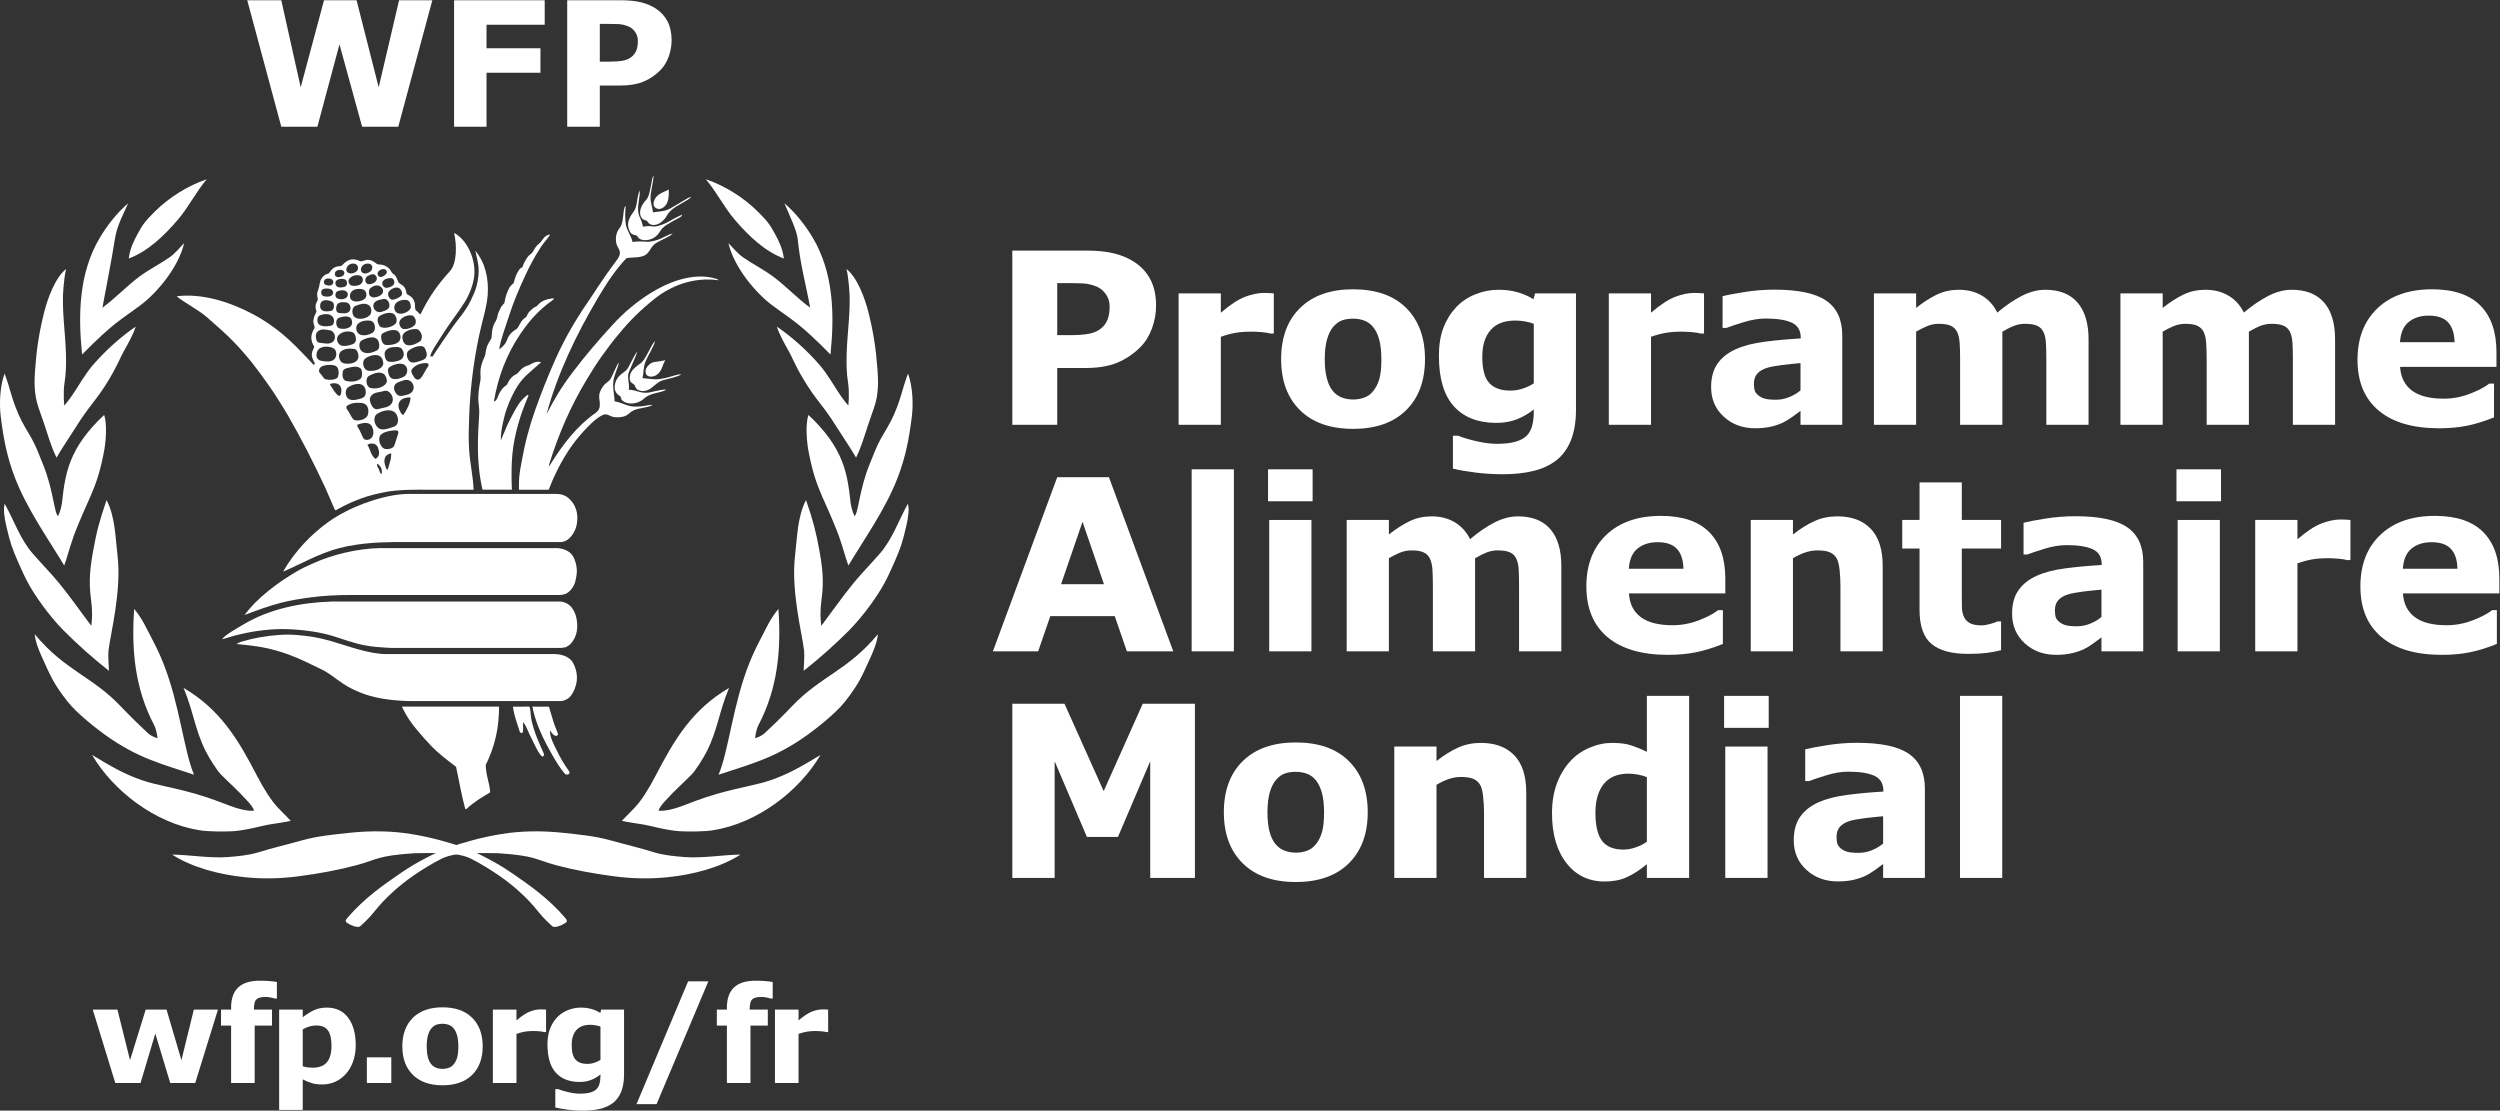 <?xml version="1.0" encoding="UTF-8" standalone="no"?>
<svg
   xmlns:dc="http://purl.org/dc/elements/1.1/"
   xmlns:cc="http://creativecommons.org/ns#"
   xmlns:rdf="http://www.w3.org/1999/02/22-rdf-syntax-ns#"
   xmlns:svg="http://www.w3.org/2000/svg"
   xmlns="http://www.w3.org/2000/svg"
   viewBox="0 0 850.747 377.947"
   height="377.947"
   width="850.747"
   xml:space="preserve"
   id="svg2"
   version="1.1"><rect x="0" y="0" width="850.747" height="377.947" fill="#333333" stroke="none"/><defs
     id="defs6"><clipPath
       id="clipPath20"
       clipPathUnits="userSpaceOnUse"><path
         id="path18"
         d="M 0,2834.65 V 0 h 6380.56 v 2834.65 z" /></clipPath></defs><g
     transform="matrix(1.333,0,0,-1.333,0,377.947)"
     id="g10"><g
       transform="scale(0.1)"
       id="g12"><g
         id="g14"><g
           clip-path="url(#clipPath20)"
           id="g16"><path
             id="path22"
             style="fill:#ffffff;fill-opacity:1;fill-rule:nonzero;stroke:none"
             d="m 1340.55,2131.13 c 12.48,27.05 24.07,48.64 40.77,74.3 7.36,11.3 15.68,19.19 23.14,30.68 -3.59,1.02 -8.73,-1.91 -10.99,-3.49 -7.42,-5.38 -10.77,-14.13 -16.7,-18.83 -14.05,-11.04 -13.64,-21.1 -21,-26.28 -6.57,-4.62 -8.44,-7.65 -13.06,-14.88 -3.07,-4.83 -5.35,-8.74 -8.57,-18.21 -1.19,-3.42 -3.44,-0.41 -8.97,-7.97 -7.14,-9.81 -10.38,-20.36 -13.35,-32.26 -0.97,-3.91 -7.62,-5.96 -11.85,-14.08 -5.73,-10.91 -9.48,-21.04 -11.94,-36.92 -0.6,-3.72 -6.85,-6.26 -11.17,-16.53 -3.03,-7.25 -5.19,-8.83 -7.89,-22.46 -1.62,-8.31 -5.43,-9.54 -9.71,-21.56 -3.25,-9.21 -3.42,-18.06 -4.55,-30.1 -0.29,-2.35 -4.23,-6.94 -7.83,-13.68 -6.12,-11.27 -5.89,-18.77 -8.33,-30.4 -0.92,-4.23 -5.66,-9.77 -10.18,-27.8 -3.97,-15.99 -0.34,-26.55 -1.65,-34.48 -3.57,-20.4 -7.07,-38.19 -5.17,-58.32 0.94,-9.84 2.44,-20.02 1.8,-29.46 -1.89,-29.72 -3.47,-54.17 -3.33,-87.83 0.1,-18.36 1.53,-43.42 4.33,-64.32 3.02,-23.05 7.42,-41.06 7.42,-41.06 h 75.14 c 0,0 -2.93,43.45 0.97,89.15 2.31,27.46 8.83,56.5 14.74,76.92 7.49,26.02 12.18,39.52 26.37,73.85 0.32,0.78 -0.09,3.96 -3.85,0.83 -7.84,-6.61 -14.35,-12.35 -20.57,-21.71 -9.44,-14.25 -15.2,-25.99 -22.88,-40.62 -8.94,-17.04 -13.86,-31.84 -23.09,-52.5 -0.54,14.9 1.88,29.09 4.9,42.89 3.08,14 5.54,25.13 9.95,37.23 7.83,21.37 15.45,39.16 28.03,59.04 7.28,11.45 16.58,21.74 26,30.32 11.28,10.32 21.7,19.38 33.56,29.48 -12.45,6.39 -28.99,-6.95 -32.25,-7.61 -17.49,-3.41 -24.62,-19.66 -29.98,-21.84 -7.61,-3.23 -12.03,-7.88 -17.35,-14.32 -4.12,-4.84 -5.31,-12.36 -9.61,-14.99 -7.14,-4.45 -12.35,-11.17 -17.25,-20.51 -2,-3.86 -7.52,-22.11 -13.6,-19.81 10.41,61.94 32.28,120.03 67.38,171.72 22.22,32.77 46.45,60.91 82.12,86.09 4.71,3.34 5.62,4.88 -0.96,4.68 -33.33,-4.03 -35.36,-19.3 -40.88,-20.74 -5.17,-1.3 -11.61,-7.5 -15.75,-11.49 -7.41,-7.33 -7.29,-13.54 -10.15,-15.46 -6.07,-4.2 -10.65,-8.66 -14.8,-16.02 -2.15,-3.81 -5.86,-12.3 -9.12,-14.24 -8.53,-4.95 -16.83,-12.19 -20.99,-19.99 -3.04,-5.66 -4.23,-11.87 -8.25,-17.45 -4.24,-6.06 -10.22,-10.55 -15.34,-14.91 3.89,26.46 16.39,57.8 24.94,84.88 11.57,36.13 25.52,68.94 41.35,103.07" /><path
             id="path24"
             style="fill:#ffffff;fill-opacity:1;fill-rule:nonzero;stroke:none"
             d="m 1417.26,1916.64 c 28.43,63.82 58.34,111.9 97.25,168.1 5.06,7.37 9.66,14.59 14.08,21.49 2,3.08 11.58,16.82 13.57,19.74 13,19.73 18.51,25.73 31.86,44.57 3.59,5.09 6.52,9.09 8.04,15 2.86,11.03 -6.57,18.41 -8.78,28.99 -2.17,10.79 -1,22.56 4,31.69 3.09,5.66 6.15,7.92 9.31,15.58 6.04,14.72 3.97,46.58 10.86,47.43 -1.77,-15.13 -2.15,-32.14 0.2,-46.67 2.78,-16.94 13.05,-27.2 17.31,-45.09 11.4,2.05 23.84,1.55 33.41,0.71 9.57,-0.77 21.61,1.85 31.42,5.21 13.28,4.51 24.26,12.77 37.79,16 -11.52,-11.08 -27.73,-15.26 -41.34,-23.63 -4.98,-3.12 -9.72,-7.3 -13,-12.43 -5.53,-8.53 -9.81,-16.64 -18.38,-20.39 -15.18,-6.65 -28.24,-3.48 -45.55,-6.72 -25.77,-26.52 -50.04,-62.61 -72.43,-100.59 -56.72,-95.93 -104.02,-195.36 -131.52,-297.31 9.54,17.79 18.6,34.92 28.89,51.77 11.42,18.78 24.22,37.09 38.13,55.49 32.67,43.04 64.97,80.63 101.2,120.18 29.19,31.99 61.24,58.8 96.94,81.17 47.22,29.59 105.43,50.29 156.59,39.66 5.82,-1.38 14.14,-2.92 17.76,-6.76 -64.11,8.96 -121.56,-13.45 -164.41,-47.76 -33.85,-27.04 -62.36,-54.57 -91.4,-90.27 -14.93,-17.2 -28.43,-36.13 -41.79,-54.42 -14.03,-19.31 -26.49,-39.55 -38.8,-59.86 -41.54,-68.59 -72.97,-141.24 -96.13,-216.49 -0.64,-2.39 -0.77,-4.8 -1.47,-7.18 1.15,1.66 2.75,3.52 3.82,5.26 31.15,50.57 68.6,99.41 116,132.24 4.1,2.78 8.44,8.2 9.52,12.49 5.17,20.08 -10.18,29.76 11.04,57.54 4.87,6.37 11.47,8.71 16.09,14.63 8.7,13.38 15.74,37.44 23,43.88 -3.68,-15.64 -12.63,-32.16 -14.55,-48.27 -2.02,-17.67 2.49,-32.16 3.3,-50.88 12.5,-1.74 22.18,-7.04 32,-10.06 15.32,-4.79 24.49,-3.54 39.56,-2.22 6.51,0.54 18.2,4.27 25.15,2.87 -14.62,-8 -34.34,-6.52 -49.3,-14.12 -10.46,-5.36 -13.51,-13.31 -27.9,-16.05 -12.87,-2.5 -23.67,-1.2 -32.02,3.09 -6.47,3.3 -11.51,4.67 -17.35,1.87 -15.56,-7.46 -26.2,-18.02 -38.74,-30.66 -29.05,-29.28 -52.81,-61.94 -74.94,-104.73 -5.85,-11.43 -11.14,-22.68 -16.13,-34.29 -2.45,-5.63 -8.61,-21.3 -8.61,-21.3 h -75.95 c 0,0 -0.23,21.91 0.52,29.9 1.46,15.96 3.59,27.76 6.68,43.93 4.41,23.29 8.73,44.38 14.79,66.94 5.88,21.95 12.22,42.55 19.72,63.63 15.71,43.95 32.39,86.11 50.69,127.1" /><path
             id="path26"
             style="fill:#ffffff;fill-opacity:1;fill-rule:nonzero;stroke:none"
             d="m 682.555,1324.77 c 27.742,22.64 48.273,35.85 75.984,52.37 11.242,6.74 28.262,14.36 41.316,20.28 48.004,21.66 111.489,37.6 171.266,38.68 1.098,0 1.012,-0.04 1.012,-0.04 H 1418.1 c 0,0 -1.7,0.04 1.54,0.04 14.19,0 28.24,-4.93 36.88,-13.07 8.71,-8.33 12.91,-21.05 15.14,-33.69 1.93,-10.78 0.97,-20.27 -1.52,-31.83 -1.96,-9.19 -3.44,-14.54 -8.48,-22.29 -3.08,-4.73 -5.97,-7.93 -11.68,-12.51 -5.86,-4.7 -14.17,-6.25 -23.71,-6.33 -1,-0.04 -3.11,-0.2 -3.04,-0.07 0.09,0.07 -521.558,0.07 -521.558,0.07 0,0 -3.27,0.01 -4.875,0.01 -34.152,0.1 -70.121,-1.66 -103.859,-6.13 -25.844,-3.45 -51.747,-7.47 -76.715,-14.02 -31.477,-8.17 -61.797,-19.61 -92.078,-30.95 16.761,22.33 36.152,41.33 58.41,59.48" /><path
             id="path28"
             style="fill:#ffffff;fill-opacity:1;fill-rule:nonzero;stroke:none"
             d="m 837.383,1502.19 c 27.414,19.76 60.703,36.04 90.144,47.32 14.977,5.62 34.809,11.9 50.618,15.83 19.062,4.82 40.925,8.41 58.815,8.98 5.38,0.14 0.81,0.04 0.81,0.04 l 382.44,0.03 c 0,0 8.21,-0.44 11.06,-0.98 7.15,-1.61 12.96,-4.54 15.37,-6.06 5.93,-3.76 13.37,-11.81 17.28,-18.13 9.95,-16.34 11.68,-33.97 8.5,-52.36 -3.71,-20.97 -19.61,-44.87 -41.27,-45.44 -3.72,-0.08 -11.27,0 -11.27,0 h -414.23 c 0,0 -24.084,-0.47 -35.123,-0.88 -20.39,-0.82 -42.965,-3.1 -60.726,-5.76 -15.266,-2.16 -30.098,-5.05 -45.328,-9.1 -51.094,-13.77 -95.473,-39.73 -141.879,-59.79 31.25,54.51 73.558,96.43 114.789,126.3" /><path
             id="path30"
             style="fill:#ffffff;fill-opacity:1;fill-rule:nonzero;stroke:none"
             d="m 623.441,1242.3 c 66.481,39.23 146.575,54.76 219.922,57.15 1.719,0.07 5.188,0.3 5.188,0.3 l 571.759,-0.05 c 0,0 1.03,0 6.23,0.05 34.64,0.03 47.3,-34.46 47.1,-62.21 -0.05,-9.11 -1.59,-18.51 -4.12,-24.72 -3.31,-8.26 -6.93,-14.97 -12.89,-21.35 -2.14,-2.42 -9.82,-7.75 -13.19,-8.59 -7.93,-1.93 -17.69,-1.75 -17.62,-1.75 0.12,0 -425.24,-0.06 -425.24,0 0,0 -22.982,0.93 -38.885,2.52 -11.496,1.12 -20.156,2.29 -32.105,4.51 -29.293,5.83 -53.59,15.4 -78.914,23.21 -16.91,5.19 -34.742,9.08 -53.305,11.9 -34.086,5.31 -71.394,7.63 -105.84,4.98 -43.859,-3.21 -82.871,-11.84 -124.597,-25 7.074,10.97 36.39,27.15 56.507,39.05" /><path
             id="path32"
             style="fill:#ffffff;fill-opacity:1;fill-rule:nonzero;stroke:none"
             d="m 931.426,1062.97 c -19.551,6.88 -38.61,15.75 -55.723,27.11 -22.305,14.74 -33.207,26.46 -62.008,39.81 -24.675,11.31 -44.34,22.59 -78.675,35.09 -16.586,5.99 -43.45,14.2 -66.512,18.15 -32.906,5.62 -64.637,8 -64.637,8 0,0 6.734,4.27 10.762,5.49 33.605,10.17 63.281,15.27 97.738,17.74 30.246,2.34 58.039,-0.6 88.356,-5.35 12.472,-1.97 28.644,-5.82 42.703,-9.81 45.609,-13.08 97.488,-33.65 143.558,-33.73 2.547,0 2.231,0.05 2.231,0.05 h 425.061 c 0,0 -3.23,0 1.26,0 12.92,0.03 36.96,-4.11 46.64,-21.25 11.2,-19.67 14.67,-43.11 5.28,-66.57 -2.86,-7.03 -7.6,-17.1 -14.41,-23.31 -5.96,-5.35 -15.65,-8.85 -21.23,-8.85 -1.66,-0.07 -4.39,0 -4.39,0 h -371.76 c 0,0 1.41,0 -2.02,0 -38.01,0 -85.857,4.62 -122.224,17.43" /><path
             id="path34"
             style="fill:#ffffff;fill-opacity:1;fill-rule:nonzero;stroke:none"
             d="m 1100.75,931.109 c -10.54,10.801 -25.05,27.352 -38.16,43.032 -25.23,30.119 -36.51,57.239 -36.51,57.239 h 247.88 c 0,0 0.71,-28.58 -5.05,-61.689 -5.37,-30.82 -16.7,-63.222 -28.79,-86.703 -0.45,-24.117 9.72,-46.519 11.37,-70.269 -20.32,-12.508 -42.24,-24.949 -60.52,-42.481 -1.15,-1.058 -3.05,-1.058 -3.77,1.832 -9.79,36.719 -14.97,69.352 -22.95,105.59 -22.65,17.488 -43.83,33.051 -63.5,53.449" /><path
             id="path36"
             style="fill:#ffffff;fill-opacity:1;fill-rule:nonzero;stroke:none"
             d="m 1356.25,951.488 c -7,12.922 -12.25,30.071 -20.32,40.192 -1.69,-9.039 0.41,-14.668 -0.79,-23.34 -1.18,-7.231 -7.13,-4.219 -8.3,-0.852 -3.47,9.942 -7.2,22.043 -10.39,32.09 -5.25,16.902 -6.98,31.762 -6.98,31.762 l 41.28,0.04 c 0,0 1.57,-0.46 2.28,-4.46 1.96,-10.33 1.48,-20.54 4.34,-32.529 3.68,-15.532 8.36,-29.641 14.08,-44.121 4.94,-12.719 11.33,-25.551 16.55,-38.2 0.68,-1.699 1.04,-4.851 -0.2,-6.539 -1.56,-1.929 -4.18,-1.722 -5.68,0 -11.8,13.449 -16.58,28.571 -25.87,45.957" /><path
             id="path38"
             style="fill:#ffffff;fill-opacity:1;fill-rule:nonzero;stroke:none"
             d="m 1420.1,922.012 c -7.05,14.929 -16.9,31.699 -16.03,48.738 4.54,-5.961 6.43,-10.34 12.71,-13.629 2.88,-0.93 8.89,-0.051 7.38,4.938 -2.79,9.293 -7.08,17.312 -11.08,30.101 -5.92,18.92 -11.68,39.21 -11.68,39.21 l -42.09,0.01 c 0,0 2.36,-17.13 11.94,-43.368 8.4,-23.133 21.36,-49.793 35.62,-74.614 11.55,-20.5 22.1,-38.339 35.24,-53.378 4.49,-5.11 15.55,-0.54 10.76,6.171 -12.5,17.629 -24.15,37.168 -32.77,55.821" /><path
             id="path40"
             style="fill:#ffffff;fill-opacity:1;fill-rule:nonzero;stroke:none"
             d="m 1693.42,2344.89 c -9.1,-3.98 -17.2,-9.14 -21.74,-17.93 -3.34,-6.31 -5.56,-15.95 0.8,-21.36 11.07,-9.45 24.33,0.27 29.71,9.96 6.78,12.34 5.06,35.92 5.06,35.92 0,0 -7.89,-4.08 -13.83,-6.59" /><path
             id="path42"
             style="fill:#ffffff;fill-opacity:1;fill-rule:nonzero;stroke:none"
             d="m 1703.08,2285.93 c 3.99,7.52 12.74,15.68 22.35,21.51 10.83,6.65 22.06,13.08 29.87,17.7 7.81,4.72 9.3,8.03 9.3,8.03 0,0 -6.43,-2.24 -9.94,-4.31 -19.3,-11.52 -40.34,-24.54 -48.86,-28.32 -10.8,-4.74 -25.47,-5.65 -38.72,-7.31 -2.12,16.67 -6.46,23.59 -6.41,38.45 0.15,7.09 1.84,16.32 3.08,22.74 4.11,21.43 4.95,32.24 4.95,32.24 0,0 -3.3,-3.04 -4.46,-12.45 -1.36,-8.55 -2.32,-11.66 -4.27,-21.76 -2.26,-11.63 -4.54,-21.47 -11.53,-28.74 -9.99,-10.35 -19.27,-28.82 -11.53,-42.97 4.5,-8.26 12.01,-7.03 14.38,-9.13 2.37,-2.16 3.8,-7.22 10.96,-9.61 15.36,-5.15 32.82,8.7 40.83,23.93" /><path
             id="path44"
             style="fill:#ffffff;fill-opacity:1;fill-rule:nonzero;stroke:none"
             d="m 1683.13,2241.88 c 5.23,8.46 10.6,14.4 18.84,19.48 13.66,8.34 23.81,13.94 32.14,18.21 3.59,1.84 6.6,3.98 7.52,7.84 -3.69,-1.41 -17.79,-8 -31.83,-16.39 -10.03,-5.97 -27.27,-13.42 -38.87,-13.95 -4.56,-0.24 -7.97,0.93 -11.73,1.03 -7.77,0.35 -17.66,-1.54 -17.66,-1.54 0,0 -2.51,10.96 -5.83,18.91 -1.64,4.04 -4.36,8.17 -5.81,15.81 -0.98,5.05 -1.22,12.7 -0.82,17.22 1.12,13.73 4.84,27.11 4.17,40.98 -8.59,-17.94 -5.08,-40.01 -15.23,-53.86 -4.28,-5.83 -7.67,-10.46 -11.03,-17.81 -5.54,-12.02 -4.88,-24.54 2.65,-36.18 4.34,-6.59 13.88,-6.38 15.56,-7.62 2.51,-1.87 4.63,-8.79 13.98,-10.91 16.02,-3.58 34.92,3.83 43.95,18.78" /><path
             id="path46"
             style="fill:#ffffff;fill-opacity:1;fill-rule:nonzero;stroke:none"
             d="m 1687.65,1891.29 c 3.69,7.51 6.1,17.38 10.87,24.4 -10.76,-1.65 -12.52,-2.85 -28.06,-4.58 -3.38,-0.28 -10.4,-3.8 -12.73,-6.12 -6.11,-6.22 -11.48,-12 -9.08,-22.39 0.92,-4.04 4.48,-7.01 6.46,-7.67 12.9,-4.17 26.04,3.48 32.54,16.36" /><path
             id="path48"
             style="fill:#ffffff;fill-opacity:1;fill-rule:nonzero;stroke:none"
             d="m 1700.73,1870.76 c 14.72,3.44 31.66,10.6 38.48,8.36 -13.78,-7.32 -31.18,-10.02 -46.43,-14.38 -11.67,-3.31 -19.98,-12.11 -30.38,-20.13 -9.57,-7.27 -22.27,-10.23 -33.6,-4.89 -3.83,1.83 -7.52,8.03 -8.21,11.27 -0.59,2.68 -6.05,5.29 -8.87,7.62 -2.86,2.37 -4.19,8.26 -4.29,10.49 -0.48,20.35 15.01,28.58 29.95,40.49 11.23,9.03 25.76,47.2 34.69,55.09 -1.61,-12.29 -17.57,-35.52 -24.59,-53.59 -5.52,-14.36 -3.68,-25.89 -7.25,-41.05 10.63,-0.65 22.55,-2.91 33.28,-3.07 8.41,-0.09 18.59,1.7 27.22,3.79" /><path
             id="path50"
             style="fill:#ffffff;fill-opacity:1;fill-rule:nonzero;stroke:none"
             d="m 1685.28,1839.37 c -8.26,-1.53 -18.37,-4.11 -25.25,-5.56 -23.96,-5.06 -35.37,6.68 -54.55,6.42 1.72,21.91 -5.91,31.72 0.35,45.88 5.61,12.61 10.76,25.92 15.57,36.62 3.89,8.59 5.05,15.8 5.05,15.8 0,0 -5.82,-8.67 -22.28,-40.85 -5.75,-11.23 -16.03,-13.64 -25.18,-24.27 -10.47,-12.12 -16.54,-37.71 2.9,-48.48 3.87,-2.16 3.32,-8.79 6.15,-11.5 12.94,-12.21 39.17,-10.96 55.53,3.9 13.07,11.94 28.95,13.87 42.43,17.36 7.91,2.02 14.87,5.39 14.87,5.39 0,0 -3.77,1.53 -15.59,-0.71" /><path
             id="path52"
             style="fill:#ffffff;fill-opacity:1;fill-rule:nonzero;stroke:none"
             d="m 1205.28,1585.15 c -0.95,0 -1.97,0 0,0 z m -111.89,315.55 c -8.03,-10.59 -11.69,-22.68 -20.5,-31.9 -4.64,-4.85 -11.64,-2.62 -15.31,2.98 -4.04,6.29 -10.55,15.18 -5.69,21.41 7.99,10.26 24.72,16.78 38.95,14.92 0.86,-0.09 5.48,-3.48 2.55,-7.41 z m -38.38,-60.41 c -4.45,-11.94 -17.76,-13.26 -29.15,-15.63 -2.1,-0.46 -8.6,0 -11.53,2.88 -4.9,4.81 -9.16,11.32 -8.29,19.54 0.46,5.1 4.64,10.05 9.89,12.05 9.44,3.64 20.67,9.54 29.99,4.33 8.06,-4.47 12.29,-14.71 9.09,-23.17 z m -24.53,-63.2 c -3.28,-4.74 -11.64,10.92 -12.73,18.12 -3.16,20.73 15.09,26.04 30.25,25.42 0.48,-12.37 -9.14,-31.59 -17.52,-43.54 z m -16.41,-56.05 c -2.97,-8.35 -4.4,-16.05 -7.73,-23.66 -3.19,-7.45 -16.926,-10.06 -24.578,-7.68 -10.883,3.38 -20.219,27.83 -7.852,37.19 9.453,7.11 19.258,8.22 31.34,9.7 2.21,0.23 10.28,-0.26 10.62,-0.99 2.01,-5.04 0.71,-7.62 -1.8,-14.56 z m -18.3,-64.57 c -2.231,-6.4 -3.208,-13.04 -6.051,-19.24 -1.426,-3.1 -3.254,1.01 -3.371,1.23 -4.243,10.65 -6.961,19.64 -3.286,29 2.051,5.21 9.11,10 15.868,10.42 -0.422,-6.69 -0.899,-14.92 -3.16,-21.41 z m -21.688,-31.52 c -4.918,2.25 -4.852,8.58 -6.898,12.51 -1.946,3.85 -6.106,9.14 -4.407,14.16 9.528,-5.33 13.926,-14.81 11.305,-26.67 z m -16.352,39.34 c -11.32,9.31 -12.332,24.18 -19.878,35.62 8.332,5.34 22.39,4.27 26.718,-6.3 3.453,-8.49 5.957,-20.94 -2.668,-27.4 -0.918,-0.72 -3.113,-2.82 -4.172,-1.92 z m -42.277,76.83 c -1.668,2.42 -5.043,9.43 -2.492,10.3 20.316,7.03 35.519,7.23 39.855,-14.44 3.059,-15.5 -7.539,-28.78 -22.347,-23.37 -4.258,1.56 -8.438,18.06 -15.016,27.51 z m -29.473,49.03 c -1.425,1.75 -2.562,7.13 -0.824,8.52 10.567,8.47 26.028,9.15 38.024,7.95 15.789,-1.45 19.062,-16.14 16.445,-28.33 -3.473,-16.02 -27.805,-18.03 -34.687,-15.33 -6.778,2.58 -11.52,17.94 -18.958,27.19 z m 3.446,56.99 c 13.656,8.85 39.754,15.45 44.113,-8.54 1.34,-7.25 -0.488,-16.86 -10.254,-19.98 -9.992,-3.24 -21.832,-6.7 -30.98,-2.96 -11.27,4.59 -13.504,24.63 -2.879,31.48 z m -14.172,40.38 c 1.031,4.58 6.101,6.78 10.398,7.87 11.082,2.75 23.434,6.85 33.602,0.39 3.953,-2.49 4.277,-6.02 4.785,-11.04 0.906,-8.04 -0.269,-14.67 -5.598,-17.73 -10.769,-6.33 -21.707,-6.89 -34.246,-4.42 -10.168,1.99 -10.953,15.48 -8.941,24.93 z m -11.316,-62.19 c -9.508,6.99 -13.665,16.87 -20.684,26.67 -1.656,2.41 0,3.39 1.312,3.78 16.786,4.77 29.282,-3.6 26.688,-21.96 -0.477,-3.54 -2.809,-11.84 -7.316,-8.49 z m -46.387,56.61 c -6.313,5.44 -1.922,14.89 3.554,17.67 9.625,4.78 24.731,5.48 34.692,2.1 6.422,-2.13 9.691,-11.37 8.519,-21.46 -0.445,-4.11 -1.722,-8.7 -3.746,-10 -7.632,-5.21 -19.394,-5.39 -28.66,-3.48 -6.527,1.37 -8.879,10.35 -14.359,15.17 z m -7.274,57.24 c 6.067,13.24 28.313,13.34 40.399,7.44 9.867,-4.85 11.078,-23.16 0.308,-30.4 -8.543,-5.74 -22.093,-3.66 -31.218,-1.95 -12.907,2.38 -13.93,15.11 -9.489,24.91 z m 0.5,49.57 c 9.227,8.78 21.157,4.77 32.285,3.24 2.133,-0.32 4.743,-1.84 6.2,-3.3 7.562,-7.62 8.144,-20.21 -0.285,-26.5 -9.754,-7.26 -21.926,-2.53 -33.649,-1.94 -3.14,0.11 -6.613,3.84 -7.363,6.23 -2.098,7.42 -3.395,16.46 2.812,22.27 z m 5.938,41.5 c 9.785,4.13 26.648,6.01 33.59,-5.02 4.211,-6.75 3,-19.19 -3.836,-21.03 -6.707,-1.75 -29.438,-5.49 -34.93,7.06 -2.672,6.2 -1.551,16.21 5.176,18.99 z m 30.172,35.3 c 2.843,-1.28 4.578,-3.57 5.281,-7.05 1.344,-7.52 -0.637,-15.73 -7.844,-17.07 -10.926,-1.98 -27.078,-2.59 -27.035,12.77 0.035,17.22 16.973,16.99 29.598,11.35 z m -21.93,31.9 c 5.809,2.21 15.313,1.69 20.531,-0.99 2.602,-1.37 6.133,-5.7 4.657,-10.23 -1.825,-5.92 -7.379,-8.09 -13.602,-8.16 -6.059,-0.05 -12.945,0.43 -15.387,5.36 -2.324,4.67 -1.344,12.05 3.801,14.02 z m 6.781,25.76 c 5.297,1.93 13.129,1.76 16.953,-2.39 5.293,-5.8 1.137,-15.02 -8.894,-14.56 -3.508,0.13 -7.68,1.38 -9.817,2.56 -5.14,2.93 -3.453,12.52 1.758,14.39 z m 23.782,16.59 c 0.695,2.2 4.171,4.85 6.007,5.47 3.961,1.43 8.594,1.68 12.403,0.17 7.625,-3.1 6.59,-12.49 -1.547,-15.8 -3.606,-1.48 -9.223,-2.43 -11.973,-1.48 -5.098,1.7 -6.523,6.13 -4.89,11.64 z m 23.699,-36.8 c -8.297,-2.44 -19.871,-2.91 -22.344,5.63 -4.172,14.39 14.02,16.58 23.441,13.57 6.559,-2.11 8.821,-16.35 -1.097,-19.2 z m 5.472,47.64 c 2.664,8.93 12.75,13.78 21.942,11.07 7.871,-2.32 9.707,-13.06 4.375,-18.3 -2.414,-2.36 -6.399,-4.76 -10.711,-5.71 -9.363,-2.08 -18.594,3.12 -15.606,12.94 z m 41.286,-32.77 c -1.489,-5.84 -5.778,-9.83 -12.625,-11.37 -6.821,-1.53 -16.207,-1.89 -19.997,2.28 -3.574,3.96 -5.269,9.59 -2.269,13.9 6.059,8.53 17.051,11.52 26.863,9.37 5.637,-1.33 9.731,-7.08 8.028,-14.18 z m -3.696,34.29 c 3.696,8.13 12.985,12.19 21.895,9.44 1.801,-0.56 5.449,-3.44 5.961,-6.24 1.054,-5.66 -0.899,-10.84 -5.575,-13.79 -6.078,-3.79 -11.05,-5.98 -17.968,-3.14 -5.227,2.16 -6.461,8.93 -4.313,13.73 z m 38.457,-22.8 c 4.051,-6.9 -2.117,-13.82 -5.293,-15.72 -6.965,-4.07 -16.812,-6.57 -21.047,0.34 -4.105,6.8 -0.683,14.84 6.497,17.82 6.91,2.87 14.046,7.22 19.843,-2.44 z M 972.34,2103 c 4.547,-3.74 8.535,-11.71 3.082,-17.93 -5.117,-5.96 -11.543,-7.69 -19.582,-9.01 -5.449,-0.94 -12.473,3.14 -13.305,7.92 -0.84,4.18 -1.617,11.72 2.527,15.25 8,6.84 18.75,10.79 27.278,3.77 z m 9.64,44.96 c 4.309,-1.23 7.079,-5.78 4.938,-10.17 -1.32,-2.72 -5.199,-5.67 -7.66,-7.17 -6.774,-4.19 -12.586,-2.46 -14.688,2.51 -3.894,9.16 9.223,17.26 17.41,14.83 z m 16.5,-22.75 c 4.77,-0.43 6.94,-3.75 7.86,-7.36 1.26,-4.87 -0.33,-9.36 -4.48,-12.15 -4.887,-3.27 -10.954,-5.18 -15.829,-5.25 -6.629,-0.11 -12.707,9.58 -9.144,15.88 3.793,6.69 13.289,9.58 21.593,8.88 z m 27.29,-34.92 c 2.82,-8.28 -3.28,-12.15 -9.67,-15.56 -6.49,-3.46 -15.22,-6.66 -19.717,-2.33 -5.781,5.43 -8.336,14.53 -1.914,20.59 8.901,8.35 25.411,14.65 31.301,-2.7 z m 11.77,-20.74 c 10.49,-1.35 12.55,-16.19 10.46,-21.57 -2.39,-4.65 -7.68,-8.25 -10.46,-9.67 -7.64,-3.95 -16.64,-5.44 -23.66,-1.82 -6.42,3.34 -9.22,13.1 -5.75,20.76 4.76,10.33 19.62,13.55 29.41,12.3 z m 21.51,-46.03 c 3.62,-5.04 2.82,-13.91 0.71,-16.71 -6.63,-8.98 -24.96,-14.16 -32.56,-10.44 -5.76,2.83 -11.41,15.52 -4.71,23.09 7.04,7.89 19.25,12.62 30.33,10.29 2.48,-0.54 4.1,-3.23 6.23,-6.23 z m 4.67,-28.41 c 5.02,-0.54 9.48,-6.06 11.91,-12.07 3.2,-7.81 -0.02,-16.92 -2.51,-18.61 -6.01,-4.1 -25.06,-15.55 -37.09,-8.68 -6.57,3.75 -8.41,12.41 -8.83,17.56 -1.34,16.46 23.75,23.23 36.52,21.8 z m -70.38,-118.05 c -2.61,6.53 -4.938,16.23 0.176,20.2 10.374,8.2 33.894,15.33 42.854,2.97 5.81,-8.03 4.08,-21.68 -6.11,-26.93 -10.48,-5.36 -31.006,-11.55 -36.92,3.76 z m -50.457,-0.76 c 10.469,5.32 25.508,11.71 36.73,4.47 5.114,-3.31 10.422,-16.98 6.805,-23.02 -7.691,-12.85 -27.984,-16.14 -40.844,-12.82 -11,2.86 -14.258,25.51 -2.691,31.37 z m -9.371,44.49 c 12.601,8.85 37.465,14.59 43.429,-4.78 1.543,-5 2.446,-10.53 -0.105,-14.61 -6.957,-11.19 -24.695,-14.17 -36.508,-12.47 -12.801,1.87 -18.812,23.43 -6.816,31.86 z m -10.574,45.12 c 12.066,6.85 37.855,15.92 43.91,-3.7 2.414,-8 2.195,-17.96 -4.68,-21.49 -9.84,-5.19 -25.438,-10.6 -36.785,-3.49 -9.508,5.98 -10.813,23.89 -2.445,28.68 z m 67.664,80.98 c -5.04,-4.51 -10.207,-5.48 -16.957,-7.73 -9.422,-3.23 -19.282,4.05 -20.352,13.05 -1.84,15.48 14.73,17.8 25.66,19.73 8.035,1.45 12.973,-5.75 14.445,-10.58 1.5,-4.61 1.282,-10.86 -2.796,-14.47 z m 20.338,-36.35 c -7.21,-10.72 -36.159,-17.47 -42.549,-6.42 -4.696,8.03 -7.598,19.4 1.171,24.81 9.227,5.62 20.126,9.02 30.858,7.09 10.1,-1.75 15.19,-18.34 10.52,-25.48 z m 15.41,-66.34 c 4.15,-6.53 7.04,-15.34 0.89,-23.5 -5.53,-7.45 -25.38,-10.92 -35.537,-8.47 -5.543,1.35 -8.148,8.12 -9.015,12.72 -1.196,6.14 -1.758,12.37 3.73,17.38 7.863,7.21 18.322,7.07 28.422,7.07 4.11,0 9.96,-2.71 11.51,-5.2 z m -5.72,22.28 c -6.19,-11.35 -27.114,-12.84 -36.505,-11.56 -6.648,0.9 -11.277,11.58 -11.113,20.5 0.062,4.58 1.5,7.67 4.679,9.32 10.418,5.64 21.118,9.35 32.349,7.58 10.94,-1.77 15.21,-17.27 10.59,-25.84 z m -110.107,24.43 c -7.07,21.89 20.262,28.78 36.172,25.41 11.117,-2.34 14.848,-23.69 4.461,-30.39 -12.765,-8.31 -35.426,-11.02 -40.633,4.98 z m -41.183,-53.73 c 8.187,8.43 22.965,8.95 34.472,7.41 7.11,-0.98 10.153,-8.16 11.133,-15.94 2.785,-21.34 -25.929,-24.97 -39.59,-19.98 -8.976,3.3 -13.675,20.6 -6.015,28.51 z m -5.789,41.43 c 8.527,10.03 22.887,12.43 34.719,9.16 7.253,-1.97 10.617,-10.41 10.406,-19.87 -0.117,-5.39 -3.774,-9.29 -7.106,-10.66 -8.418,-3.42 -18.152,-5.95 -27.355,-4.85 -11.371,1.41 -18.27,17.25 -10.664,26.22 z m 1.367,45.08 c 10.496,4.31 30.105,8.16 33.426,-6.89 4.453,-20.03 -19.156,-23.3 -31.789,-19.83 -9.68,2.69 -11.489,22.75 -1.637,26.72 z m 75.723,33.1 c 7.871,-4.5 9.496,-17.08 4.695,-24.38 -6.367,-9.68 -28.102,-15.32 -39.813,-6.82 -6.695,4.85 -10.269,24.68 3.415,29.47 10.91,3.84 21.417,7.57 31.703,1.73 z m -11.164,14.36 c -8.911,-5.51 -21.633,-7.72 -30.122,-3.01 -7.339,4 -7.027,14.74 -3.414,20.52 6.016,9.64 20.875,10.67 31.145,7.66 8.855,-2.6 12.191,-19.04 2.391,-25.17 z m -72.274,15.67 c 0.91,2.88 2.145,3.71 3.945,4.57 7.485,3.58 15.731,4.55 22.93,-0.1 5.207,-3.31 4.75,-11.06 0.899,-15.11 -5.645,-5.91 -17.051,-6.13 -24.368,-2.27 -4.746,2.46 -4.933,8.29 -3.406,12.91 z m 2.391,-31.33 c 3.336,9.46 15.156,8.94 24.097,7.8 11.043,-1.45 13.219,-15.58 9.301,-21.5 -5.402,-8.22 -17.738,-6.66 -27.554,-5.38 -8.032,1.02 -8.508,11.62 -5.844,19.08 z m 155.486,-285.21 c 2.74,-10.71 0,-20.9 -9.5,-24.31 -12.24,-4.33 -28.807,-10.66 -38.603,-4.03 -11.2,7.49 -16.586,28.81 -3.739,37.15 15.184,9.93 45.432,16.47 51.842,-8.81 z m -16.494,33.3 c -8.211,-9.35 -21.668,-9.02 -34.852,-12.89 -5.074,-1.47 -11.152,3.01 -13.777,7.63 -4.867,8.72 -9.754,20.39 -0.422,28.79 7.746,7.07 18.258,6.49 27.766,9.27 4.265,1.31 9.433,2.79 14.625,-0.68 10.684,-7.3 14.814,-22.93 6.66,-32.12 z m 87.294,140.15 c 2.34,-6.81 5.43,-11.8 2.81,-18.58 -3.11,-8.32 -11.21,-9.44 -18.76,-12.21 -7.1,-2.54 -18.89,-5.8 -24.8,0.41 -6.81,7.02 -9.57,21.4 -1.41,27.52 10.55,7.86 36.6,18.75 42.16,2.86 z m 143.33,61.16 c 6.2,25.39 13.93,51.16 15.87,77.99 2.85,40.07 -5.81,81.71 -31.47,112.1 2.51,-13.09 5.87,-24.17 7.6,-37.9 2.12,-16.59 -0.23,-35.08 -4.52,-51.77 -3.26,-12.64 -8.92,-24.92 -14.6,-36.66 -6.63,-13.94 -16.62,-29.07 -26.54,-41.46 -27.8,-34.6 -71.15,-102.07 -71.15,-102.07 0,0 -3.61,0.29 -5.8,0.29 -0.5,8.39 19.46,37.21 29.54,53.34 22.08,35.32 38.81,54.35 58.06,85.01 12,19.35 21.2,42.86 24.15,64.14 5.98,43.44 -17.43,95.51 -51.11,112.8 7.71,-32.42 6.94,-78.16 -10.38,-97.38 -32.69,-36.45 -52.12,-63.72 -75.42,-110.38 -0.7,-1.28 -6.15,6.3 -10.65,9.24 -5.05,3.36 -2.26,13.34 -4.03,20.1 -1.68,5.75 -4.35,10.15 -5.16,11.16 -6.9,8.43 -13.6,8.97 -15.05,11.49 -1.65,2.86 -0.84,10.03 -6.89,18.12 -3,4.13 -10.68,7.15 -13.78,11 -3.38,4.22 -4.9,17.06 -14.21,22.34 -4.416,2.47 -6.463,10.19 -10.717,13.93 -13.098,11.61 -26.176,9.35 -28.672,10.1 -3.375,0.92 -9.918,9.28 -21.621,11.28 -11.422,1.95 -17.715,-5.71 -23.695,-2.92 -14.867,6.88 -29.11,7.44 -44.977,-10.19 -4.711,-5.26 -12.933,-0.33 -23.183,-8.2 -9.032,-6.85 -9.172,-13.19 -13.735,-14.02 -8.632,-1.65 -15.05,-8.53 -18.379,-16.03 -1.695,-3.88 -3.007,-11.7 -4.003,-16.89 -1.422,-7.09 -5.032,-13.69 -5.122,-18.94 -0.078,-7.23 2.243,-11.16 1.618,-14.44 -1.11,-4.73 -4.875,-9.06 -5.348,-13.46 -0.367,-2.5 -0.543,-9.12 1.234,-12.89 2.301,-4.65 -1.601,-8.65 -3.613,-13.57 -1.937,-4.56 -3.965,-12.4 -3.359,-17.97 0.84,-7.56 5.195,-10.35 1.804,-16.32 -5.574,-9.72 -12.55,-24.88 -0.285,-44.28 2.27,-3.52 -5.113,-10.41 -5.539,-20.53 -0.465,-10.96 6.141,-19.11 7.977,-23.99 0.347,-1.77 -2.926,-1.63 -3.035,-3.52 -29.227,30.89 -55.075,59.36 -88.942,86.19 -20.734,16.39 -41.211,30.15 -64.152,42.41 -61.262,32.92 -132.473,54.9 -196.973,46.84 24.313,-19.55 54.922,-33.53 79.922,-55.72 23.613,-21.04 45.066,-39.04 66.598,-61.42 33.777,-35.11 61.226,-70.71 89.863,-111.98 8.476,-12.24 14.102,-20.43 22.004,-33.19 7.961,-12.75 16.871,-26.32 24.082,-38.97 36.621,-63.57 66.656,-122.45 97.008,-187.57 8.41,-18.03 15.515,-36.91 23.781,-54.79 2.176,-4.85 5.375,-1.28 7.574,0 11.012,6.36 22.688,11.67 34.07,17.05 9.11,4.15 17.403,7.04 25.489,10.2 20.535,7.82 40.035,12.03 61.551,16.49 35.945,7.55 100.445,6.02 100.445,6.02 l 122.39,0.04 c 0.74,0 1.59,0 3.28,0 -1.24,35.07 -9.56,69.1 -11.58,104.29 -1.6,28.52 -0.65,56.05 0.36,84.63 2.75,77.33 14.1,160.37 31.42,230.83" /><path
             id="path54"
             style="fill:#ffffff;fill-opacity:1;fill-rule:nonzero;stroke:none"
             d="m 395.176,2295.15 c -23.875,-23.81 -31.031,-32.59 -44.91,-58.91 -8.215,-15.43 -18.61,-35.31 -21.618,-60.94 49.079,18.72 89.094,56.83 125.258,98.91 26.77,31.2 47.481,72.62 73.867,103.43 -46.461,-15.59 -95.468,-45.52 -132.597,-82.49" /><path
             id="path56"
             style="fill:#ffffff;fill-opacity:1;fill-rule:nonzero;stroke:none"
             d="m 254.723,2228.24 c 18.496,31.24 44.968,65 72.422,88.04 -12.719,-28.55 -28.375,-56.85 -33.762,-90.69 -10.684,-67.22 -20.719,-114.37 -31.891,-175.79 30.485,21.79 62.668,55.98 95.028,79.85 25.019,18.34 50.058,30.65 75.785,48.3 15.257,10.51 25.195,24.07 37.906,36.75 -15.145,-63.85 -71.117,-128.28 -111.242,-158.29 -50.422,-37.77 -68.485,-43.83 -149.422,-126.16 -10.324,101.68 -8.485,207.32 45.176,297.99" /><path
             id="path58"
             style="fill:#ffffff;fill-opacity:1;fill-rule:nonzero;stroke:none"
             d="m 89.547,1890.55 c 3.75,52.8 10.066,95.05 22.933,146.52 8.961,35.99 28.34,89.55 56.235,111.51 -3.418,-13.06 -5.235,-32.61 -6.563,-45.81 -5.464,-54.42 4.989,-117.58 6.2,-171.9 0.613,-26.73 0.398,-47.32 -3.59,-72.46 -4.172,-26.26 -0.719,-58.61 -0.719,-58.61 0,0 14.441,16.49 27.309,37.01 28.16,44.72 37.148,57.98 59.855,82.22 28.094,30.02 59.594,57.85 95.137,82.47 -4.293,-16.68 -22.434,-49.13 -29.957,-62.19 -9.981,-17.47 -14.512,-33.3 -38.207,-72.85 -33.297,-55.56 -48.125,-63.03 -85.118,-122.45 -8.042,-12.9 -40.867,-62.07 -48.808,-77.09 -17.356,35.89 -23.871,67.21 -45.156,125.55 -13.336,36.72 -11.344,73.41 -9.551,98.08" /><path
             id="path60"
             style="fill:#ffffff;fill-opacity:1;fill-rule:nonzero;stroke:none"
             d="m 38.082,1615.9 c -20.078,52.05 -29.297,100.37 -36.105,155.24 -4.129,33.51 -2.195,78.25 9.746,110.51 3.176,-7.87 9.57,-27.87 10.449,-30.85 8.902,-30.01 12.648,-44.37 25.07,-73.25 9.551,-22.21 21.141,-39.86 33.633,-61.78 11.312,-19.99 20.902,-46.31 29.109,-66.44 26.379,-64.54 28.332,-125.01 38.375,-131.58 7.266,15.55 9.567,30.4 10.336,37.73 7.883,71.43 17.285,136.36 107.25,220.61 8.266,-25.1 4.055,-71.28 -0.894,-96.04 -10.758,-54.14 -19.461,-80.12 -43.254,-132.54 -12.602,-27.65 -29.457,-68.28 -34.043,-81.76 -12.102,-35.02 -16.211,-53.42 -23.832,-74.13 -42.481,70.72 -94.762,143.82 -125.84,224.28" /><path
             id="path62"
             style="fill:#ffffff;fill-opacity:1;fill-rule:nonzero;stroke:none"
             d="m 108.141,1290.3 c -30.247,42.09 -41.297,63.28 -60.957,108.11 -16.535,37.53 -21.309,51.49 -30.945,93.57 -5.297,22.95 -8.273,43.79 -4.188,57.32 23.707,-42.82 39.859,-90.85 70.805,-126.34 24.57,-28.22 48.289,-52.29 67.832,-76.06 29.96,-36.64 53.624,-71.22 82.398,-109.31 2.426,19.14 3.375,38.39 -0.934,69.67 -5.847,42.88 -2.257,78.01 5.258,119.56 9.465,52.6 16.406,78.69 34.707,131.95 22.309,-43.84 22.231,-94.55 27.867,-141.07 10.817,-90.16 -17.41,-197.71 -22.937,-242.55 -1.481,-11.81 0.551,-40.98 1.133,-52.38 -42.168,33.24 -79.723,66.87 -116.149,103.33 -16.586,16.55 -39.301,43.94 -53.89,64.2" /><path
             id="path64"
             style="fill:#ffffff;fill-opacity:1;fill-rule:nonzero;stroke:none"
             d="m 268.102,959.48 c -19.207,13.821 -70.852,53.35 -95.293,84.44 -35.606,45.16 -43.446,64.57 -66.926,116.53 -2.879,6.3 -16.156,35.82 -17.223,55.77 76.949,-92.89 145.848,-106.71 219.227,-183.8 26.922,-28.26 54.531,-54.818 69.047,-68.201 11.179,-10.207 25.093,-13.43 25.093,-13.43 0,0 -1.457,19.902 -8.707,33.672 -48.957,93.619 -58.191,191.439 -50.781,296.389 22.359,-27.64 29.379,-46.12 43.57,-72.83 15.453,-29.18 23.317,-47.27 30.539,-65.16 41.848,-104.3 52.793,-224.739 78.684,-285.34 -79.934,26.851 -142.875,41.261 -227.23,101.96" /><path
             id="path66"
             style="fill:#ffffff;fill-opacity:1;fill-rule:nonzero;stroke:none"
             d="m 595.867,713.391 c -21.664,-1.403 -63.992,-1.282 -86.629,2.418 -114.375,18.222 -220.73,101.14 -274.183,192.293 48.476,-29.672 83.554,-49.403 126.183,-64.153 38,-13.199 74.039,-17.07 137.457,-35.027 38.239,-10.801 76.149,-26.16 89.442,-31.141 42.429,-15.769 60.254,-11.883 60.254,-11.883 0,0 0,6.5 -15.825,23.692 -31.593,34.551 -43.132,42.738 -69.144,69.219 -8.5,8.75 -28.047,38.55 -38.008,58.281 -28.047,55.851 -31.137,100.68 -56.801,162.06 93.575,-55.02 139.125,-130.74 188.571,-226.349 15.226,-29.262 35.824,-63.11 54.589,-81.692 12.637,-12.379 30.422,-31.41 30.422,-31.41 0,0 -13.007,-3.051 -53.66,-9.027 -18.219,-2.703 -57.015,-14.742 -92.668,-17.281" /><path
             id="path68"
             style="fill:#ffffff;fill-opacity:1;fill-rule:nonzero;stroke:none"
             d="m 1049.31,706.18 c 49.41,-8.032 93.28,-20.121 138.19,-35.551 12.1,-4.117 30.49,-13.219 43.21,-19.707 31.83,-16.152 50.17,-26.684 77.54,-45.473 44.04,-30.34 91.39,-63.097 134.08,-112.738 0.92,-0.981 7.82,-8.301 3.24,-11.941 -8.36,-6.579 -29.01,-15.872 -35.89,-9.829 -39.08,34.797 -37.11,45.887 -84.47,88.778 -12.1,10.929 -30.46,26.32 -52.38,41.269 -21.4,14.621 -47.24,30.551 -71.23,42.524 -21.79,10.718 -55.4,13.898 -74.3,13.898 l 0.29,-0.121 c -8.59,0.289 -57.87,0.531 -69.25,-0.109 -96.797,-6.668 -92.09,-15.328 -147.902,-30.539 -45.903,-12.379 -95.165,-21.27 -144.051,-27.871 -50.11,-6.801 -94.887,-7.649 -141.883,-2.821 -63.629,6.571 -133.277,24.289 -185.223,57.742 47.496,-0.8 96.285,-9.921 143.571,-6.25 19.906,1.489 52.168,4.481 74.035,11.2 43.394,13.379 68.34,18.55 114.308,31.359 39.52,11.082 79.309,14.77 120.606,19.18 57.101,6.09 109.979,4.75 157.509,-3" /><path
             id="path70"
             style="fill:#ffffff;fill-opacity:1;fill-rule:nonzero;stroke:none"
             d="m 1934.53,2295.15 c 23.89,-23.81 31.07,-32.59 44.96,-58.91 8.2,-15.43 18.6,-35.31 21.6,-60.94 -49.1,18.72 -89.09,56.83 -125.27,98.91 -26.78,31.2 -47.48,72.62 -73.85,103.43 46.46,-15.59 95.46,-45.52 132.56,-82.49" /><path
             id="path72"
             style="fill:#ffffff;fill-opacity:1;fill-rule:nonzero;stroke:none"
             d="m 2075.02,2228.24 c -18.52,31.24 -44.98,65 -72.42,88.04 12.82,-30.75 31.53,-69.02 33.75,-90.69 6.83,-67.7 20.72,-114.37 31.9,-175.79 -30.47,21.79 -62.7,55.98 -95.08,79.85 -24.94,18.34 -50,30.65 -75.7,48.3 -15.3,10.51 -25.22,24.07 -37.94,36.75 15.14,-63.85 71.12,-128.28 111.27,-158.29 50.39,-37.77 68.45,-43.83 149.35,-126.16 10.29,101.68 8.49,207.32 -45.13,297.99" /><path
             id="path74"
             style="fill:#ffffff;fill-opacity:1;fill-rule:nonzero;stroke:none"
             d="m 2240.19,1890.55 c -3.81,52.8 -10.04,95.05 -22.93,146.52 -8.96,35.99 -28.34,89.55 -56.27,111.51 3.45,-13.06 5.24,-32.61 6.56,-45.81 5.54,-54.42 -4.91,-117.58 -6.16,-171.9 -0.6,-26.73 -0.4,-47.32 3.57,-72.46 4.17,-26.26 0.74,-58.61 0.74,-58.61 0,0 -14.45,16.49 -27.33,37.01 -28.11,44.72 -37.11,57.98 -59.87,82.22 -28.07,30.02 -59.59,57.85 -95.15,82.47 4.34,-16.68 22.47,-49.13 30,-62.19 10.01,-17.47 14.48,-33.3 38.21,-72.85 33.29,-55.56 48.15,-63.03 85.08,-122.45 8.04,-12.9 40.92,-62.07 48.84,-77.09 17.38,35.89 23.88,67.21 45.16,125.55 13.36,36.72 11.37,73.41 9.55,98.08" /><path
             id="path76"
             style="fill:#ffffff;fill-opacity:1;fill-rule:nonzero;stroke:none"
             d="m 2291.66,1615.9 c 20.07,52.05 29.27,100.37 36.11,155.24 4.13,33.51 2.18,78.25 -9.74,110.51 -3.18,-7.87 -9.57,-27.87 -10.46,-30.85 -8.92,-30.01 -12.64,-44.37 -25.04,-73.25 -9.56,-22.21 -21.27,-39.86 -33.66,-61.78 -11.33,-19.99 -20.9,-46.31 -29.16,-66.44 -26.33,-64.54 -28.28,-125.01 -38.33,-131.58 -7.3,15.55 -9.57,30.4 -10.33,37.73 -7.9,71.43 -17.3,136.36 -107.25,220.61 -8.29,-25.1 -4.06,-71.28 0.86,-96.04 10.79,-54.14 19.53,-80.12 43.28,-132.54 12.61,-27.65 29.47,-68.28 34.08,-81.76 12.02,-35.02 16.15,-53.42 23.83,-74.13 42.45,70.72 94.73,143.82 125.81,224.28" /><path
             id="path78"
             style="fill:#ffffff;fill-opacity:1;fill-rule:nonzero;stroke:none"
             d="m 2221.6,1290.3 c 30.28,42.09 41.3,63.28 60.95,108.11 16.55,37.53 21.26,51.49 30.96,93.57 5.29,22.95 8.26,43.79 4.17,57.32 -23.61,-42.82 -39.89,-90.85 -70.83,-126.34 -24.54,-28.22 -48.25,-52.29 -67.8,-76.06 -29.93,-36.64 -53.64,-71.22 -82.39,-109.31 -2.41,19.14 -3.39,38.39 0.88,69.67 5.89,42.88 2.31,78.01 -5.19,119.56 -9.49,52.6 -16.43,78.69 -34.72,131.95 -22.29,-43.84 -22.23,-94.55 -27.88,-141.07 -10.84,-90.16 17.46,-197.71 22.97,-242.55 1.45,-11.81 -0.58,-40.98 -1.16,-52.38 42.18,33.24 79.73,66.87 116.15,103.33 16.59,16.55 39.27,43.94 53.89,64.2" /><path
             id="path80"
             style="fill:#ffffff;fill-opacity:1;fill-rule:nonzero;stroke:none"
             d="m 2061.67,959.48 c 19.17,13.821 70.83,53.35 95.26,84.44 35.61,45.16 43.45,64.57 66.94,116.53 2.82,6.3 16.15,35.82 17.22,55.77 -76.96,-92.89 -145.86,-106.71 -219.24,-183.8 -26.92,-28.26 -54.5,-54.818 -69.03,-68.201 -11.18,-10.207 -25.09,-13.43 -25.09,-13.43 0,0 1.44,19.902 8.67,33.672 48.98,93.619 58.22,191.439 50.77,296.389 -22.29,-27.64 -29.36,-46.12 -43.53,-72.83 -15.43,-29.18 -23.32,-47.27 -30.51,-65.16 -41.89,-104.3 -52.87,-224.739 -78.75,-285.34 79.99,26.851 142.91,41.261 227.29,101.96" /><path
             id="path82"
             style="fill:#ffffff;fill-opacity:1;fill-rule:nonzero;stroke:none"
             d="m 1733.87,713.391 c 21.69,-1.403 64.01,-1.282 86.66,2.418 114.37,18.222 220.7,101.14 274.17,192.293 -48.53,-29.672 -83.6,-49.403 -126.21,-64.153 -38.02,-13.199 -74.03,-17.07 -137.41,-35.027 -38.27,-10.801 -76.17,-26.16 -89.48,-31.141 -42.43,-15.769 -60.25,-11.883 -60.25,-11.883 0,0 0,6.5 15.81,23.692 31.6,34.551 43.21,42.738 69.13,69.219 8.52,8.75 28.07,38.55 38.03,58.281 28.04,55.851 31.15,100.68 56.84,162.06 -93.58,-55.02 -139.22,-130.74 -188.64,-226.349 -15.19,-29.262 -35.79,-63.11 -54.53,-81.692 -12.63,-12.379 -30.44,-31.41 -30.44,-31.41 0,0 13,-3.051 53.7,-9.027 18.18,-2.703 56.95,-14.742 92.62,-17.281" /><path
             id="path84"
             style="fill:#ffffff;fill-opacity:1;fill-rule:nonzero;stroke:none"
             d="m 1280.42,706.18 c -49.41,-8.032 -93.22,-20.121 -138.18,-35.551 -12.13,-4.117 -30.5,-13.219 -43.21,-19.707 -31.83,-16.152 -50.11,-26.684 -77.53,-45.473 -44.09,-30.34 -91.371,-63.097 -134.09,-112.738 -0.926,-0.981 -7.844,-8.301 -3.234,-11.941 8.375,-6.579 29.051,-15.872 35.804,-9.829 39.137,34.797 37.11,45.887 84.56,88.778 12.05,10.929 30.42,26.32 52.38,41.269 21.42,14.621 47.2,30.551 71.22,42.524 21.75,10.718 55.43,13.898 74.29,13.898 l -0.3,-0.121 c 8.61,0.289 57.86,0.531 69.28,-0.109 96.81,-6.668 92.08,-15.328 147.85,-30.539 45.94,-12.379 95.2,-21.27 144.08,-27.871 50.09,-6.801 94.9,-7.649 141.89,-2.821 63.65,6.571 133.27,24.289 185.2,57.742 -47.48,-0.8 -96.24,-9.921 -143.56,-6.25 -19.92,1.489 -52.15,4.481 -74.02,11.2 -43.43,13.379 -68.35,18.55 -114.3,31.359 -39.52,11.082 -79.32,14.77 -120.59,19.18 -57.13,6.09 -110,4.75 -157.54,-3" /><path
             id="path86"
             style="fill:#ffffff;fill-opacity:1;fill-rule:nonzero;stroke:none"
             d="m 2832.78,2052.68 c 0,12.54 -3.4,23.31 -10.17,32.37 -6.78,9.01 -14.64,15.33 -23.58,18.89 -11.96,4.77 -23.63,7.39 -34.96,7.88 -11.33,0.49 -26.47,0.77 -45.39,0.77 h -19.69 v -132.88 h 32.83 c 19.51,0 35.59,1.17 48.24,3.56 12.65,2.39 23.25,7.17 31.8,14.28 7.36,6.36 12.7,13.99 16,22.81 3.23,8.84 4.92,19.61 4.92,32.32 z m 118.55,2.58 c 0,-19.9 -3.49,-39.37 -10.48,-58.39 -6.95,-19.01 -16.89,-35.01 -29.85,-47.92 -17.7,-17.52 -37.49,-30.76 -59.25,-39.74 -21.82,-8.94 -48.98,-13.42 -81.39,-13.42 h -71.37 V 1750.92 H 2584.3 v 444.69 h 188.77 c 28.21,0 52.07,-2.43 71.49,-7.32 19.43,-4.88 36.58,-12.2 51.49,-21.95 17.93,-11.75 31.62,-26.79 41.1,-45.07 9.44,-18.35 14.18,-40.34 14.18,-66.01" /><path
             id="path88"
             style="fill:#ffffff;fill-opacity:1;fill-rule:nonzero;stroke:none"
             d="m 3251.88,1983.86 h -9.5 c -4.61,1.63 -11.96,2.8 -22.05,3.62 -10.13,0.76 -18.56,1.16 -25.32,1.16 -15.32,0 -28.8,-0.98 -40.51,-2.98 -11.72,-1.98 -24.34,-5.36 -37.87,-10.15 v -224.59 h -107.82 v 335.38 h 107.82 v -49.27 c 23.67,20.33 44.22,33.77 61.71,40.46 17.43,6.69 33.52,10.04 48.2,10.04 3.79,0 8.09,-0.15 12.85,-0.33 4.73,-0.17 8.93,-0.49 12.49,-0.9 v -102.44" /><path
             id="path90"
             style="fill:#ffffff;fill-opacity:1;fill-rule:nonzero;stroke:none"
             d="m 3505.62,1836.93 c 6.96,8.59 12.12,18.88 15.68,30.94 3.49,12.01 5.18,28.73 5.18,50.01 0,19.74 -1.8,36.21 -5.32,49.59 -3.62,13.32 -8.58,23.99 -14.91,31.92 -6.43,8.19 -14.09,13.97 -23.03,17.36 -8.93,3.38 -18.62,5.05 -29,5.05 -10.29,0 -19.57,-1.4 -27.61,-4.17 -8.03,-2.78 -15.76,-8.38 -23.17,-16.74 -6.5,-7.77 -11.79,-18.38 -15.68,-31.93 -3.88,-13.55 -5.83,-30.58 -5.83,-51.08 0,-18.3 1.72,-34.19 5.18,-47.61 3.34,-13.46 8.29,-24.27 14.9,-32.44 6.31,-7.76 13.94,-13.4 22.78,-17.03 8.86,-3.56 19.04,-5.38 30.31,-5.38 9.76,0 19.13,1.69 27.98,4.98 8.85,3.25 16.4,8.82 22.54,16.53 z m 132.23,81.52 c 0,-55.09 -16.02,-98.59 -48.17,-130.34 -32.16,-31.77 -77.29,-47.6 -135.46,-47.6 -58.09,0 -103.23,15.83 -135.42,47.6 -32.17,31.75 -48.24,75.25 -48.24,130.34 0,55.57 16.22,99.18 48.56,130.82 32.34,31.66 77.36,47.52 135.1,47.52 58.52,0 103.84,-15.95 135.7,-47.79 31.99,-31.9 47.93,-75.39 47.93,-130.55" /><path
             id="path92"
             style="fill:#ffffff;fill-opacity:1;fill-rule:nonzero;stroke:none"
             d="m 3915.55,1856.67 v 151.98 c -6.24,2.58 -13.7,4.67 -22.74,6.16 -8.93,1.49 -16.94,2.21 -24.05,2.21 -28.24,0 -49.43,-8.09 -63.48,-24.35 -14.16,-16.21 -21.19,-38.83 -21.19,-67.93 0,-32.25 6,-54.75 18.1,-67.48 11.97,-12.74 29.76,-19.11 53.39,-19.11 10.71,0 21.28,1.67 31.66,5.06 10.26,3.38 19.73,7.84 28.31,13.46 z m 107.76,-67.21 c 0,-31.43 -4.53,-57.9 -13.47,-79.4 -8.94,-21.49 -21.49,-38.35 -37.56,-50.5 -16.19,-12.33 -35.68,-21.22 -58.41,-26.75 -22.76,-5.45 -48.57,-8.16 -77.19,-8.16 -23.31,0 -46.2,1.4 -68.9,4.15 -22.58,2.81 -42.14,6.19 -58.67,10.17 v 83.92 h 13.18 c 13.07,-5.2 29.15,-9.89 47.99,-14.18 18.84,-4.29 35.82,-6.42 50.71,-6.42 19.83,0 36.05,1.8 48.39,5.51 12.45,3.65 21.98,8.9 28.58,15.67 6.11,6.38 10.63,14.55 13.32,24.49 2.79,9.98 4.27,21.9 4.27,35.86 v 6.22 c -13.02,-10.51 -27.26,-18.87 -42.96,-25.06 -15.7,-6.19 -33.21,-9.26 -52.52,-9.26 -46.93,0 -83.1,14.14 -108.55,42.42 -25.45,28.27 -38.16,71.26 -38.16,128.99 0,27.69 3.89,51.58 11.64,71.69 7.68,20.09 18.68,37.62 32.74,52.58 13.18,13.89 29.27,24.74 48.5,32.5 19.12,7.77 38.87,11.66 58.87,11.66 18.16,0 34.61,-2.12 49.42,-6.41 14.8,-4.29 28.29,-10.21 40.36,-17.74 l 3.9,14.89 h 104.52 v -296.84" /><path
             id="path94"
             style="fill:#ffffff;fill-opacity:1;fill-rule:nonzero;stroke:none"
             d="m 4350.21,1983.86 h -9.56 c -4.61,1.63 -11.89,2.8 -22.1,3.62 -10.08,0.76 -18.57,1.16 -25.23,1.16 -15.32,0 -28.85,-0.98 -40.57,-2.98 -11.72,-1.98 -24.34,-5.36 -37.87,-10.15 v -224.59 h -107.76 v 335.38 h 107.76 v -49.27 c 23.62,20.33 44.16,33.77 61.66,40.46 17.48,6.69 33.65,10.04 48.33,10.04 3.8,0 8.02,-0.15 12.82,-0.33 4.77,-0.17 8.91,-0.49 12.52,-0.9 v -102.44" /><path
             id="path96"
             style="fill:#ffffff;fill-opacity:1;fill-rule:nonzero;stroke:none"
             d="m 4596.44,1838.67 v 69.68 c -14.53,-1.23 -30.25,-2.84 -47.13,-4.91 -17.02,-2.12 -29.83,-4.56 -38.6,-7.3 -10.74,-3.37 -18.9,-8.28 -24.6,-14.78 -5.69,-6.44 -8.54,-14.9 -8.54,-25.45 0,-6.93 0.62,-12.58 1.8,-16.93 1.17,-4.36 4.16,-8.55 8.94,-12.51 4.61,-3.98 10.14,-6.89 16.45,-8.79 6.4,-1.89 16.34,-2.83 29.92,-2.83 10.74,0 21.62,2.2 32.64,6.57 11.01,4.37 20.72,10.08 29.12,17.25 z m 0,-52.18 c -5.76,-4.39 -12.91,-9.68 -21.49,-15.81 -8.59,-6.2 -16.62,-11.07 -24.22,-14.64 -10.58,-4.78 -21.49,-8.3 -32.79,-10.61 -11.37,-2.31 -23.85,-3.44 -37.4,-3.44 -31.78,0 -58.54,9.84 -80.03,29.59 -21.51,19.69 -32.25,44.85 -32.25,75.52 0,24.47 5.51,44.48 16.45,60.02 10.92,15.54 26.45,27.78 46.61,36.72 19.87,9 44.53,15.37 74.08,19.16 29.43,3.75 59.97,6.54 91.67,8.36 v 1.75 c 0,18.52 -7.58,31.3 -22.75,38.39 -15.09,7.05 -37.4,10.63 -66.85,10.63 -17.69,0 -36.67,-3.17 -56.72,-9.45 -20.14,-6.22 -34.63,-11.06 -43.38,-14.45 h -9.85 v 80.89 c 11.4,3.04 29.87,6.56 55.44,10.61 25.55,4.11 51.15,6.15 76.91,6.15 61.06,0 105.31,-9.44 132.37,-28.23 27.2,-18.83 40.8,-48.33 40.8,-88.52 v -228.21 h -106.6 v 35.57" /><path
             id="path98"
             style="fill:#ffffff;fill-opacity:1;fill-rule:nonzero;stroke:none"
             d="m 5111.8,1988.64 v -237.72 h -107.87 v 167.53 c 0,16.36 -0.36,30.23 -1.18,41.7 -0.83,11.42 -2.99,20.73 -6.61,27.91 -3.5,7.19 -8.97,12.38 -16.18,15.67 -7.34,3.31 -17.48,4.92 -30.69,4.92 -10.59,0 -20.77,-2.1 -30.7,-6.41 -9.95,-4.28 -19,-8.8 -26.93,-13.6 v -237.72 h -107.75 v 335.38 h 107.75 v -37.03 c 18.49,14.53 36.17,25.87 53.16,34.05 16.86,8.18 35.53,12.24 56.02,12.24 22.11,0 41.6,-4.92 58.48,-14.76 16.87,-9.84 30.13,-24.35 39.59,-43.46 21.46,18.11 42.42,32.34 62.71,42.69 20.2,10.33 40.15,15.53 59.63,15.53 36.19,0 63.65,-10.84 82.4,-32.56 18.75,-21.68 28.21,-52.95 28.21,-93.77 v -218.31 h -107.78 v 167.53 c 0,16.53 -0.41,30.5 -1.03,41.84 -0.73,11.33 -2.83,20.59 -6.45,27.77 -3.45,7.19 -8.77,12.38 -16.19,15.67 -7.3,3.31 -17.69,4.92 -30.96,4.92 -9.07,0 -17.83,-1.53 -26.29,-4.6 -8.59,-3.12 -19.08,-8.21 -31.34,-15.41" /><path
             id="path100"
             style="fill:#ffffff;fill-opacity:1;fill-rule:nonzero;stroke:none"
             d="m 5741.14,1988.64 v -237.72 h -107.78 v 167.53 c 0,16.36 -0.46,30.23 -1.29,41.7 -0.69,11.42 -2.97,20.73 -6.47,27.91 -3.62,7.19 -9.09,12.38 -16.31,15.67 -7.21,3.31 -17.49,4.92 -30.57,4.92 -10.59,0 -20.88,-2.1 -30.83,-6.41 -9.92,-4.28 -18.87,-8.8 -26.82,-13.6 V 1750.92 H 5413.2 v 335.38 h 107.87 v -37.03 c 18.51,14.53 36.2,25.87 53.05,34.05 16.88,8.18 35.64,12.24 56.04,12.24 22.12,0 41.6,-4.92 58.46,-14.76 17,-9.84 30.14,-24.35 39.73,-43.46 21.45,18.11 42.28,32.34 62.6,42.69 20.3,10.33 40.12,15.53 59.63,15.53 36.16,0 63.63,-10.84 82.52,-32.56 18.75,-21.68 28.08,-52.95 28.08,-93.77 v -218.31 h -107.75 v 167.53 c 0,16.53 -0.32,30.5 -1.04,41.84 -0.74,11.33 -2.85,20.59 -6.49,27.77 -3.32,7.19 -8.75,12.38 -16.05,15.67 -7.43,3.31 -17.71,4.92 -31.09,4.92 -8.94,0 -17.71,-1.53 -26.28,-4.6 -8.58,-3.12 -18.95,-8.21 -31.34,-15.41" /><path
             id="path102"
             style="fill:#ffffff;fill-opacity:1;fill-rule:nonzero;stroke:none"
             d="m 6266.32,1961.77 c -0.65,22.5 -6.17,39.44 -16.72,50.77 -10.57,11.34 -27.01,17.03 -49.34,17.03 -20.69,0 -37.66,-5.37 -51.04,-16.12 -13.35,-10.75 -20.75,-27.96 -22.38,-51.68 z m 106.85,-63 H 6127.1 c 1.64,-26.29 11.61,-46.39 30.04,-60.33 18.42,-13.93 45.58,-20.88 81.32,-20.88 22.8,0 44.73,4.06 66.06,12.24 21.33,8.18 38.11,16.88 50.51,26.29 h 11.91 v -86.31 c -24.31,-9.76 -47.16,-16.87 -68.68,-21.25 -21.48,-4.36 -45.32,-6.54 -71.42,-6.54 -67.22,0 -118.79,15.14 -154.66,45.4 -35.88,30.25 -53.74,73.34 -53.74,129.32 0,55.32 16.92,99.18 50.89,131.51 33.98,32.34 80.56,48.57 139.62,48.57 54.56,0 95.57,-13.83 123.03,-41.38 27.46,-27.6 41.19,-67.26 41.19,-119.01 v -37.63" /><path
             id="path104"
             style="fill:#ffffff;fill-opacity:1;fill-rule:nonzero;stroke:none"
             d="m 2818.25,1343.99 -54.71,159.25 -54.71,-159.25 z m 176.94,-171.47 H 2876.8 l -30.97,89.86 H 2681.3 l -31.02,-89.86 h -115.56 l 164.27,444.64 h 131.97 l 164.23,-444.64" /><path
             id="path106"
             style="fill:#ffffff;fill-opacity:1;fill-rule:nonzero;stroke:none"
             d="m 3042.15,1172.52 h 107.773 v 464.652 H 3042.15 Z" /><path
             id="path108"
             style="fill:#ffffff;fill-opacity:1;fill-rule:nonzero;stroke:none"
             d="m 3347.93,1172.52 h -107.79 v 335.39 h 107.79 z m 3.01,383.13 h -113.78 v 81.52 h 113.78 v -81.52" /><path
             id="path110"
             style="fill:#ffffff;fill-opacity:1;fill-rule:nonzero;stroke:none"
             d="m 3765.73,1410.28 v -237.76 h -107.76 v 167.58 c 0,16.34 -0.45,30.21 -1.17,41.69 -0.81,11.37 -2.97,20.72 -6.59,27.84 -3.64,7.25 -9,12.44 -16.31,15.67 -7.23,3.36 -17.48,4.92 -30.57,4.92 -10.59,0 -20.78,-2.1 -30.83,-6.35 -9.93,-4.35 -18.88,-8.8 -26.82,-13.59 v -237.76 h -107.76 v 335.39 h 107.76 v -37.02 c 18.51,14.48 36.19,25.87 53.05,33.99 16.99,8.17 35.65,12.23 56.15,12.23 22,0 41.49,-4.92 58.46,-14.76 16.87,-9.84 30.03,-24.35 39.59,-43.45 21.47,18.1 42.41,32.4 62.61,42.74 20.31,10.34 40.14,15.47 59.64,15.47 36.17,0 63.75,-10.83 82.51,-32.5 18.76,-21.73 28.2,-52.93 28.2,-93.74 v -218.35 h -107.88 v 167.58 c 0,16.52 -0.3,30.43 -1.03,41.83 -0.64,11.27 -2.85,20.58 -6.35,27.7 -3.45,7.25 -8.77,12.44 -16.19,15.67 -7.31,3.36 -17.69,4.92 -31.08,4.92 -8.94,0 -17.71,-1.47 -26.28,-4.53 -8.48,-3.19 -18.97,-8.29 -31.35,-15.41" /><path
             id="path112"
             style="fill:#ffffff;fill-opacity:1;fill-rule:nonzero;stroke:none"
             d="m 4297.67,1383.35 c -0.65,22.5 -6.14,39.48 -16.7,50.76 -10.59,11.39 -27.03,17.03 -49.35,17.03 -20.68,0 -37.66,-5.38 -51.03,-16.12 -13.37,-10.75 -20.78,-27.9 -22.4,-51.67 z m 106.85,-62.94 h -246.06 c 1.63,-26.29 11.61,-46.45 30.04,-60.36 18.41,-13.9 45.57,-20.85 81.44,-20.85 22.68,0 44.61,4.06 65.94,12.18 21.31,8.12 38.1,16.88 50.51,26.3 h 11.92 v -86.26 c -24.33,-9.76 -47.17,-16.93 -68.66,-21.24 -21.51,-4.44 -45.36,-6.59 -71.36,-6.59 -67.3,0 -118.89,15.18 -154.75,45.44 -35.89,30.26 -53.76,73.33 -53.76,129.25 0,55.38 17.03,99.23 50.9,131.56 33.98,32.33 80.56,48.51 139.62,48.51 54.56,0 95.58,-13.78 123.04,-41.39 27.46,-27.53 41.18,-67.25 41.18,-118.98 v -37.57" /><path
             id="path114"
             style="fill:#ffffff;fill-opacity:1;fill-rule:nonzero;stroke:none"
             d="m 4806.29,1172.52 h -107.87 v 166.41 c 0,13.55 -0.61,26.95 -2.08,40.41 -1.35,13.47 -3.8,23.35 -7.13,29.76 -3.96,7.31 -9.8,12.74 -17.47,16.08 -7.69,3.44 -18.4,5.04 -32.12,5.04 -9.77,0 -19.64,-1.52 -29.67,-4.78 -10.14,-3.15 -21.01,-8.22 -32.75,-15.16 v -237.76 h -107.75 v 335.39 h 107.75 v -37.02 c 19.13,14.88 37.5,26.36 55.1,34.31 17.59,7.94 37.12,11.91 58.6,11.91 36.18,0 64.47,-10.51 84.74,-31.59 20.39,-21.16 30.65,-52.67 30.65,-94.65 v -218.35" /><path
             id="path116"
             style="fill:#ffffff;fill-opacity:1;fill-rule:nonzero;stroke:none"
             d="m 5108.5,1175.46 c -11.59,-2.96 -23.75,-5.25 -36.66,-6.97 -13.05,-1.6 -28.85,-2.45 -47.54,-2.45 -41.83,0 -72.95,8.37 -93.36,25.38 -20.31,16.87 -30.58,45.87 -30.58,86.88 v 156.72 h -44.18 v 72.89 h 44.18 v 95.85 h 107.87 v -95.85 h 100.27 v -72.89 h -100.27 v -119.03 c 0,-11.77 0.08,-21.98 0.27,-30.74 0.17,-8.78 1.81,-16.65 4.77,-23.62 2.8,-7.07 7.71,-12.54 14.73,-16.6 7.02,-4.17 17.34,-6.2 30.75,-6.2 5.61,0 12.93,1.16 21.95,3.61 9.01,2.35 15.26,4.61 18.87,6.6 h 8.93 v -73.58" /><path
             id="path118"
             style="fill:#ffffff;fill-opacity:1;fill-rule:nonzero;stroke:none"
             d="m 5364.8,1260.26 v 69.73 c -14.55,-1.28 -30.25,-2.85 -47.24,-4.92 -16.9,-2.17 -29.71,-4.55 -38.48,-7.34 -10.76,-3.32 -18.94,-8.25 -24.61,-14.73 -5.7,-6.49 -8.55,-14.89 -8.55,-25.45 0,-6.93 0.64,-12.62 1.81,-16.93 1.18,-4.42 4.15,-8.55 8.95,-12.51 4.61,-3.98 10.02,-6.89 16.45,-8.79 6.29,-1.89 16.34,-2.83 29.78,-2.83 10.76,0 21.76,2.15 32.77,6.57 11.02,4.3 20.71,10.08 29.12,17.2 z m 0,-52.13 c -5.78,-4.45 -13.01,-9.68 -21.5,-15.81 -8.57,-6.26 -16.6,-11.14 -24.2,-14.63 -10.58,-4.79 -21.5,-8.38 -32.89,-10.63 -11.27,-2.35 -23.75,-3.47 -37.3,-3.47 -31.9,0 -58.54,9.83 -80.04,29.52 -21.49,19.81 -32.25,44.9 -32.25,75.63 0,24.47 5.51,44.43 16.45,59.97 10.91,15.53 26.46,27.82 46.62,36.77 19.86,8.94 44.51,15.37 73.97,19.04 29.54,3.8 60.07,6.6 91.67,8.42 v 1.82 c 0,18.51 -7.48,31.28 -22.65,38.31 -15.08,7.04 -37.4,10.62 -66.84,10.62 -17.83,0 -36.7,-3.11 -56.86,-9.45 -20.03,-6.21 -34.49,-11.05 -43.24,-14.38 h -9.86 v 80.88 c 11.41,2.98 29.88,6.49 55.43,10.6 25.57,4.07 51.17,6.09 76.82,6.09 61.15,0 105.29,-9.38 132.48,-28.22 27.2,-18.78 40.8,-48.32 40.8,-88.51 V 1172.52 H 5364.8 v 35.61" /><path
             id="path120"
             style="fill:#ffffff;fill-opacity:1;fill-rule:nonzero;stroke:none"
             d="m 5667.01,1172.52 h -107.77 v 335.39 h 107.77 z m 2.98,383.13 h -113.72 v 81.52 h 113.72 v -81.52" /><path
             id="path122"
             style="fill:#ffffff;fill-opacity:1;fill-rule:nonzero;stroke:none"
             d="m 6000.38,1405.49 h -9.53 c -4.64,1.63 -11.92,2.79 -22.11,3.61 -10.09,0.71 -18.58,1.18 -25.34,1.18 -15.23,0 -28.74,-1 -40.46,-2.98 -11.72,-1.98 -24.34,-5.42 -37.87,-10.21 V 1172.52 H 5757.3 v 335.39 h 107.77 v -49.26 c 23.61,20.27 44.15,33.77 61.65,40.45 17.49,6.64 33.52,9.99 48.33,9.99 3.69,0 8.03,-0.09 12.8,-0.33 4.8,-0.18 8.94,-0.49 12.53,-0.85 v -102.42" /><path
             id="path124"
             style="fill:#ffffff;fill-opacity:1;fill-rule:nonzero;stroke:none"
             d="m 6273.58,1383.35 c -0.52,22.5 -6.13,39.48 -16.7,50.76 -10.58,11.39 -26.91,17.03 -49.23,17.03 -20.69,0 -37.77,-5.38 -51.16,-16.12 -13.24,-10.75 -20.76,-27.9 -22.29,-51.67 z m 106.98,-62.94 h -246.08 c 1.52,-26.29 11.62,-46.45 30.04,-60.36 18.32,-13.9 45.47,-20.85 81.35,-20.85 22.65,0 44.71,4.06 65.91,12.18 21.35,8.12 38.21,16.88 50.51,26.3 h 11.93 v -86.26 c -24.23,-9.76 -47.16,-16.93 -68.65,-21.24 -21.49,-4.44 -45.24,-6.59 -71.36,-6.59 -67.31,0 -118.89,15.18 -154.63,45.44 -35.88,30.26 -53.78,73.33 -53.78,129.25 0,55.38 16.94,99.23 50.93,131.56 33.85,32.33 80.43,48.51 139.61,48.51 54.42,0 95.44,-13.78 123.03,-41.39 27.46,-27.53 41.19,-67.25 41.19,-118.98 v -37.57" /><path
             id="path126"
             style="fill:#ffffff;fill-opacity:1;fill-rule:nonzero;stroke:none"
             d="m 3050.48,594.121 h -114.1 v 297.75 l -82.43,-193.23 h -79.14 l -82.42,193.23 V 594.121 H 2584.3 v 444.619 h 133.21 l 100.04,-223.041 99.74,223.041 h 133.19 V 594.121" /><path
             id="path128"
             style="fill:#ffffff;fill-opacity:1;fill-rule:nonzero;stroke:none"
             d="m 3359.3,680.121 c 6.95,8.578 12.24,18.84 15.67,30.949 3.54,12 5.21,28.668 5.21,50.012 0,19.668 -1.72,36.207 -5.36,49.59 -3.61,13.238 -8.57,23.906 -14.9,31.848 -6.41,8.25 -14.05,14.031 -23.04,17.351 -8.93,3.449 -18.6,5.047 -28.95,5.047 -10.33,0 -19.55,-1.328 -27.64,-4.137 -8.03,-2.801 -15.75,-8.281 -23.11,-16.691 -6.55,-7.781 -11.81,-18.449 -15.69,-32 -3.88,-13.539 -5.83,-30.52 -5.83,-51.008 0,-18.371 1.67,-34.211 5.05,-47.684 3.4,-13.457 8.39,-24.257 14.97,-32.367 6.38,-7.769 14.01,-13.48 22.86,-16.98 8.84,-3.621 18.98,-5.442 30.31,-5.442 9.74,0 19.05,1.68 27.91,4.93 8.85,3.359 16.38,8.82 22.54,16.582 z m 132.35,81.578 c 0,-55.199 -16.15,-98.578 -48.3,-130.41 -32.17,-31.699 -77.29,-47.66 -135.42,-47.66 -58.13,0 -103.23,15.961 -135.38,47.66 -32.15,31.832 -48.22,75.211 -48.22,130.41 0,55.582 16.15,99.082 48.48,130.821 32.36,31.582 77.4,47.398 135.12,47.398 58.49,0 103.8,-15.898 135.7,-47.777 31.97,-31.801 48.02,-75.34 48.02,-130.442" /><path
             id="path130"
             style="fill:#ffffff;fill-opacity:1;fill-rule:nonzero;stroke:none"
             d="M 3896.31,594.121 H 3788.55 V 760.41 c 0,13.578 -0.73,27.07 -2.2,40.539 -1.34,13.481 -3.67,23.36 -7.12,29.66 -3.98,7.411 -9.8,12.731 -17.47,16.192 -7.7,3.328 -18.4,5.039 -32.13,5.039 -9.76,0 -19.65,-1.629 -29.67,-4.789 -10.01,-3.153 -21.01,-8.211 -32.75,-15.27 v -237.66 h -107.75 v 335.32 h 107.75 V 892.52 c 19.14,14.89 37.51,26.371 55.1,34.308 17.6,7.942 37.13,11.922 58.61,11.922 36.17,0 64.46,-10.578 84.85,-31.609 20.4,-21.141 30.54,-52.672 30.54,-94.672 V 594.121" /><path
             id="path132"
             style="fill:#ffffff;fill-opacity:1;fill-rule:nonzero;stroke:none"
             d="m 4204.26,686.488 v 164.711 c -7.47,3.262 -15.51,5.52 -23.79,6.871 -8.4,1.45 -15.94,2.2 -23.02,2.2 -28.09,0 -49.29,-8.942 -63.45,-26.59 -14.05,-17.621 -21.08,-42.102 -21.08,-73.399 0,-32.82 5.68,-56.75 16.92,-71.601 11.39,-14.821 29.5,-22.289 54.56,-22.289 9.74,0 20.11,1.847 31.01,5.578 10.92,3.711 20.56,8.429 28.85,14.519 z m 107.86,-92.367 h -107.86 v 34.969 c -18.52,-15.199 -35.72,-26.301 -51.89,-33.418 -16.05,-7.262 -34.64,-10.75 -55.76,-10.75 -40.8,0 -73.36,15.707 -97.81,47.156 -24.46,31.422 -36.74,73.883 -36.74,127.184 0,28.437 4.21,53.679 12.4,75.738 8.2,21.941 19.55,40.879 33.91,56.602 13.53,14.91 29.84,26.507 49.16,34.726 19.32,8.313 38.63,12.422 57.84,12.422 20.14,0 36.6,-2.121 49.42,-6.461 12.8,-4.258 26.02,-9.719 39.47,-16.211 V 1058.8 h 107.86 V 594.121" /><path
             id="path134"
             style="fill:#ffffff;fill-opacity:1;fill-rule:nonzero;stroke:none"
             d="m 4512.29,594.121 h -107.88 v 335.32 h 107.88 z m 2.98,383.098 h -113.83 v 81.581 h 113.83 v -81.581" /><path
             id="path136"
             style="fill:#ffffff;fill-opacity:1;fill-rule:nonzero;stroke:none"
             d="m 4807.4,681.859 v 69.621 c -14.55,-1.16 -30.25,-2.851 -47.15,-4.91 -16.99,-2.07 -29.82,-4.429 -38.6,-7.242 -10.74,-3.418 -18.91,-8.34 -24.58,-14.726 -5.7,-6.481 -8.56,-15.012 -8.56,-25.43 0,-7.051 0.65,-12.621 1.81,-17.043 1.15,-4.328 4.14,-8.559 8.94,-12.539 4.63,-3.961 10.13,-6.879 16.45,-8.77 6.41,-1.89 16.36,-2.718 29.91,-2.718 10.74,0 21.62,2.16 32.64,6.449 11.01,4.437 20.72,10.211 29.14,17.308 z m 0,-52.238 c -5.78,-4.351 -12.91,-9.551 -21.51,-15.812 -8.59,-6.137 -16.62,-11.02 -24.21,-14.649 -10.58,-4.769 -21.48,-8.23 -32.75,-10.609 -11.42,-2.25 -23.88,-3.371 -37.46,-3.371 -31.74,0 -58.51,9.84 -80.01,29.531 -21.51,19.687 -32.25,44.898 -32.25,75.629 0,24.48 5.51,44.441 16.44,59.98 10.92,15.52 26.45,27.719 46.64,36.77 19.84,8.93 44.5,15.25 74.05,19.051 29.46,3.777 59.99,6.589 91.7,8.41 v 1.82 c 0,18.5 -7.6,31.277 -22.79,38.32 -15.06,7.047 -37.39,10.629 -66.84,10.629 -17.7,0 -36.67,-3.109 -56.72,-9.449 -20.15,-6.223 -34.61,-11.051 -43.38,-14.5 h -9.84 v 80.938 c 11.4,2.98 29.86,6.55 55.43,10.601 25.54,4.059 51.18,6.11 76.94,6.11 61.04,0 105.28,-9.34 132.36,-28.239 C 4900.39,892 4914,862.5 4914,822.32 V 594.121 h -106.6 v 35.5" /><path
             id="path138"
             style="fill:#ffffff;fill-opacity:1;fill-rule:nonzero;stroke:none"
             d="m 5003.66,594.121 h 107.789 v 464.68 H 5003.66 Z" /><path
             id="path140"
             style="fill:#ffffff;fill-opacity:1;fill-rule:nonzero;stroke:none"
             d="m 1103.69,2834.65 -86.96,-322.92 h -92.312 l -57.777,210.34 -56.414,-210.34 h -92.106 l -86.961,322.92 h 86.922 l 49.508,-222.27 59.574,222.27 h 83.078 l 56.516,-222.27 52.032,222.27 h 84.9" /><path
             id="path142"
             style="fill:#ffffff;fill-opacity:1;fill-rule:nonzero;stroke:none"
             d="m 1390.54,2772.2 h -148.53 v -60.07 h 137.69 v -62.46 h -137.69 v -137.94 h -82.85 v 322.92 h 231.38 v -62.45" /><path
             id="path144"
             style="fill:#ffffff;fill-opacity:1;fill-rule:nonzero;stroke:none"
             d="m 1628.4,2730.85 c 0,9.11 -2.46,16.94 -7.36,23.47 -4.91,6.6 -10.63,11.16 -17.13,13.74 -8.69,3.5 -17.12,5.37 -25.37,5.74 -8.25,0.37 -19.21,0.54 -32.93,0.54 h -14.36 v -96.47 h 23.86 c 14.17,0 25.85,0.82 35.05,2.58 9.19,1.69 16.9,5.22 23.07,10.37 5.35,4.64 9.22,10.14 11.61,16.56 2.4,6.41 3.56,14.23 3.56,23.47 z m 86.13,1.86 c 0,-14.48 -2.58,-28.6 -7.62,-42.4 -5.03,-13.79 -12.27,-25.41 -21.66,-34.78 -12.9,-12.73 -27.23,-22.35 -43.03,-28.84 -15.86,-6.49 -35.54,-9.76 -59.1,-9.76 h -51.87 v -105.2 h -83.23 v 322.92 h 137.05 c 20.54,0 37.82,-1.8 51.92,-5.32 14.1,-3.59 26.55,-8.85 37.41,-15.96 13,-8.51 22.92,-19.46 29.84,-32.75 6.85,-13.28 10.29,-29.26 10.29,-47.91" /><path
             id="path146"
             style="fill:#ffffff;fill-opacity:1;fill-rule:nonzero;stroke:none"
             d="M 556.426,257.871 498.375,70.539 h -63.77 L 396.441,196.762 358.75,70.539 H 294.352 L 236.801,257.871 h 62.988 l 32.168,-129.07 39.977,129.07 h 53.207 l 38.007,-129.07 31.653,129.07 h 61.625" /><path
             id="path148"
             style="fill:#ffffff;fill-opacity:1;fill-rule:nonzero;stroke:none"
             d="m 706.879,286.07 h -4.481 c -2.695,0.7 -6.152,1.602 -10.382,2.59 -4.282,1 -8.887,1.551 -13.77,1.551 -11.754,0 -19.691,-2.082 -23.816,-6.391 -4.192,-4.191 -6.246,-12.32 -6.246,-24.5 v -1.449 h 46.164 v -40.73 H 650.176 V 70.539 H 589.977 V 217.141 H 564.27 v 40.73 h 25.707 v 5.141 c 0,22.847 6.062,40.078 18.238,51.566 12.183,11.492 30.633,17.113 55.293,17.113 8.879,0 16.965,-0.261 24.203,-0.929 7.234,-0.532 13.629,-1.352 19.168,-2.352 v -42.34" /><path
             id="path150"
             style="fill:#ffffff;fill-opacity:1;fill-rule:nonzero;stroke:none"
             d="m 846.277,165.5 c 0,18.238 -3.132,31.398 -9.359,39.672 -6.172,8.18 -15.988,12.258 -29.438,12.258 -5.671,0 -11.46,-0.879 -17.484,-2.508 -5.976,-1.742 -11.703,-4.274 -17.141,-7.453 v -94.047 c 3.981,-1.621 8.274,-2.621 12.805,-3 4.582,-0.524 9.067,-0.703 13.5,-0.703 15.899,0 27.703,4.672 35.481,13.871 7.761,9.332 11.636,23.262 11.636,41.91 z m 61.86,1.211 c 0,-15.352 -2.375,-29.481 -7.059,-42.172 -4.734,-12.68 -10.949,-23.039 -18.574,-31.34 -8.027,-8.688 -17.055,-15.168 -27.172,-19.66 -10.129,-4.508 -20.945,-6.699 -32.461,-6.699 -10.664,0 -19.746,1.121 -27.18,3.469 -7.425,2.25 -15.054,5.41 -22.836,9.492 V 1.859 H 712.66 V 257.871 h 60.195 v -19.512 c 9.231,7.282 18.625,13.211 28.25,17.813 9.622,4.598 20.665,6.84 33.235,6.84 23.332,0 41.461,-8.582 54.383,-25.653 12.957,-17.179 19.414,-40.687 19.414,-70.648" /><path
             id="path152"
             style="fill:#ffffff;fill-opacity:1;fill-rule:nonzero;stroke:none"
             d="m 936.582,70.539 h 62.387 v 65.543 H 936.582 Z" /><path
             id="path154"
             style="fill:#ffffff;fill-opacity:1;fill-rule:nonzero;stroke:none"
             d="m 1158.4,118.551 c 3.9,4.801 6.82,10.558 8.76,17.301 1.95,6.738 2.92,15.988 2.92,27.867 0,11.101 -0.99,20.261 -3.03,27.769 -2.02,7.364 -4.75,13.301 -8.35,17.813 -3.54,4.597 -7.85,7.781 -12.82,9.687 -5,1.883 -10.39,2.852 -16.18,2.852 -5.79,0 -10.9,-0.82 -15.46,-2.399 -4.49,-1.511 -8.81,-4.589 -12.9,-9.293 -3.69,-4.398 -6.61,-10.328 -8.76,-17.796 -2.15,-7.614 -3.27,-17.153 -3.27,-28.633 0,-10.168 0.95,-19.028 2.85,-26.578 1.9,-7.551 4.69,-13.551 8.33,-18.039 3.56,-4.391 7.82,-7.543 12.76,-9.532 4.93,-1.992 10.6,-2.992 16.95,-2.992 5.43,0 10.65,0.922 15.6,2.781 4.94,1.731 9.16,4.903 12.6,9.192 z m 73.88,45.578 c 0,-30.859 -8.96,-55.141 -26.93,-72.859 -17.97,-17.719 -43.21,-26.578 -75.65,-26.578 -32.48,0 -57.68,8.859 -75.65,26.578 -17.98,17.718 -26.93,42.001 -26.93,72.859 0,30.941 9,55.312 27.07,73.082 18.07,17.668 43.26,26.508 75.51,26.508 32.7,0 57.99,-8.887 75.79,-26.778 17.88,-17.761 26.79,-42.082 26.79,-72.812" /><path
             id="path156"
             style="fill:#ffffff;fill-opacity:1;fill-rule:nonzero;stroke:none"
             d="m 1394,200.621 h -5.33 c -2.55,0.899 -6.62,1.598 -12.31,1.988 -5.63,0.512 -10.36,0.711 -14.15,0.711 -8.51,0 -16.09,-0.609 -22.61,-1.711 -6.58,-1.097 -13.6,-2.988 -21.13,-5.687 V 70.539 h -60.24 V 257.871 h 60.24 v -27.492 c 13.21,11.269 24.66,18.832 34.43,22.582 9.76,3.738 18.77,5.508 26.95,5.508 2.15,0 4.54,-0.047 7.18,-0.149 2.63,-0.121 4.98,-0.25 6.97,-0.449 v -57.25" /><path
             id="path158"
             style="fill:#ffffff;fill-opacity:1;fill-rule:nonzero;stroke:none"
             d="m 1532.91,129.52 v 84.921 c -3.44,1.5 -7.68,2.618 -12.66,3.469 -4.98,0.852 -9.52,1.219 -13.5,1.219 -15.74,0 -27.55,-4.578 -35.42,-13.598 -7.9,-9.019 -11.85,-21.691 -11.85,-37.961 0,-17.961 3.36,-30.55 10.09,-37.629 6.72,-7.203 16.66,-10.679 29.86,-10.679 5.99,0 11.88,0.937 17.63,2.828 5.78,1.91 11.07,4.34 15.85,7.43 z m 60.2,-37.489 c 0,-17.551 -2.5,-32.32 -7.49,-44.312 C 1580.57,35.629 1573.59,26.309 1564.6,19.531 1555.56,12.629 1544.71,7.57 1531.99,4.5 1519.25,1.48 1504.85,0 1488.86,0 c -13.01,0 -25.81,0.691 -38.44,2.309 -12.64,1.59 -23.54,3.48 -32.77,5.672 V 54.859 h 7.33 c 7.32,-2.898 16.25,-5.57 26.81,-7.91 10.51,-2.461 19.94,-3.617 28.33,-3.617 11.06,0 20.11,1.027 27.03,3.066 6.94,2.051 12.24,4.973 15.94,8.762 3.44,3.59 5.93,8.18 7.47,13.66 1.54,5.621 2.35,12.301 2.35,20.09 v 3.43 c -7.24,-5.879 -15.22,-10.59 -23.99,-13.969 -8.77,-3.512 -18.54,-5.133 -29.34,-5.133 -26.2,0 -46.46,7.883 -60.66,23.66 -14.21,15.774 -21.28,39.821 -21.28,72.082 0,15.461 2.13,28.739 6.48,40.02 4.34,11.18 10.41,20.949 18.3,29.359 7.32,7.782 16.36,13.821 27.09,18.11 10.72,4.402 21.66,6.543 32.88,6.543 10.13,0 19.33,-1.16 27.61,-3.614 8.27,-2.359 15.77,-5.636 22.56,-9.918 l 2.16,8.391 h 58.39 V 92.031" /><path
             id="path160"
             style="fill:#ffffff;fill-opacity:1;fill-rule:nonzero;stroke:none"
             d="M 1808.39,330.109 1676.1,16.52 h -51.21 l 131.75,313.589 h 51.75" /><path
             id="path162"
             style="fill:#ffffff;fill-opacity:1;fill-rule:nonzero;stroke:none"
             d="m 1972.6,286.07 h -4.47 c -2.65,0.7 -6.15,1.602 -10.39,2.59 -4.28,1 -8.83,1.551 -13.71,1.551 -11.75,0 -19.76,-2.082 -23.88,-6.391 -4.18,-4.191 -6.25,-12.32 -6.25,-24.5 v -1.449 h 46.23 v -40.73 h -44.24 V 70.539 h -60.2 V 217.141 h -25.7 v 40.73 h 25.7 v 5.141 c 0,22.847 6.07,40.078 18.25,51.566 12.18,11.492 30.63,17.113 55.28,17.113 8.94,0 16.98,-0.261 24.21,-0.929 7.24,-0.532 13.63,-1.352 19.17,-2.352 v -42.34" /><path
             id="path164"
             style="fill:#ffffff;fill-opacity:1;fill-rule:nonzero;stroke:none"
             d="m 2114.16,200.621 h -5.33 c -2.54,0.899 -6.62,1.598 -12.31,1.988 -5.68,0.512 -10.36,0.711 -14.15,0.711 -8.51,0 -16.08,-0.609 -22.61,-1.711 -6.58,-1.097 -13.6,-2.988 -21.17,-5.687 V 70.539 h -60.21 V 257.871 h 60.21 v -27.492 c 13.2,11.269 24.7,18.832 34.46,22.582 9.77,3.738 18.74,5.508 26.96,5.508 2.11,0 4.48,-0.047 7.18,-0.149 2.63,-0.121 4.98,-0.25 6.97,-0.449 v -57.25" /></g></g></g></g></svg>